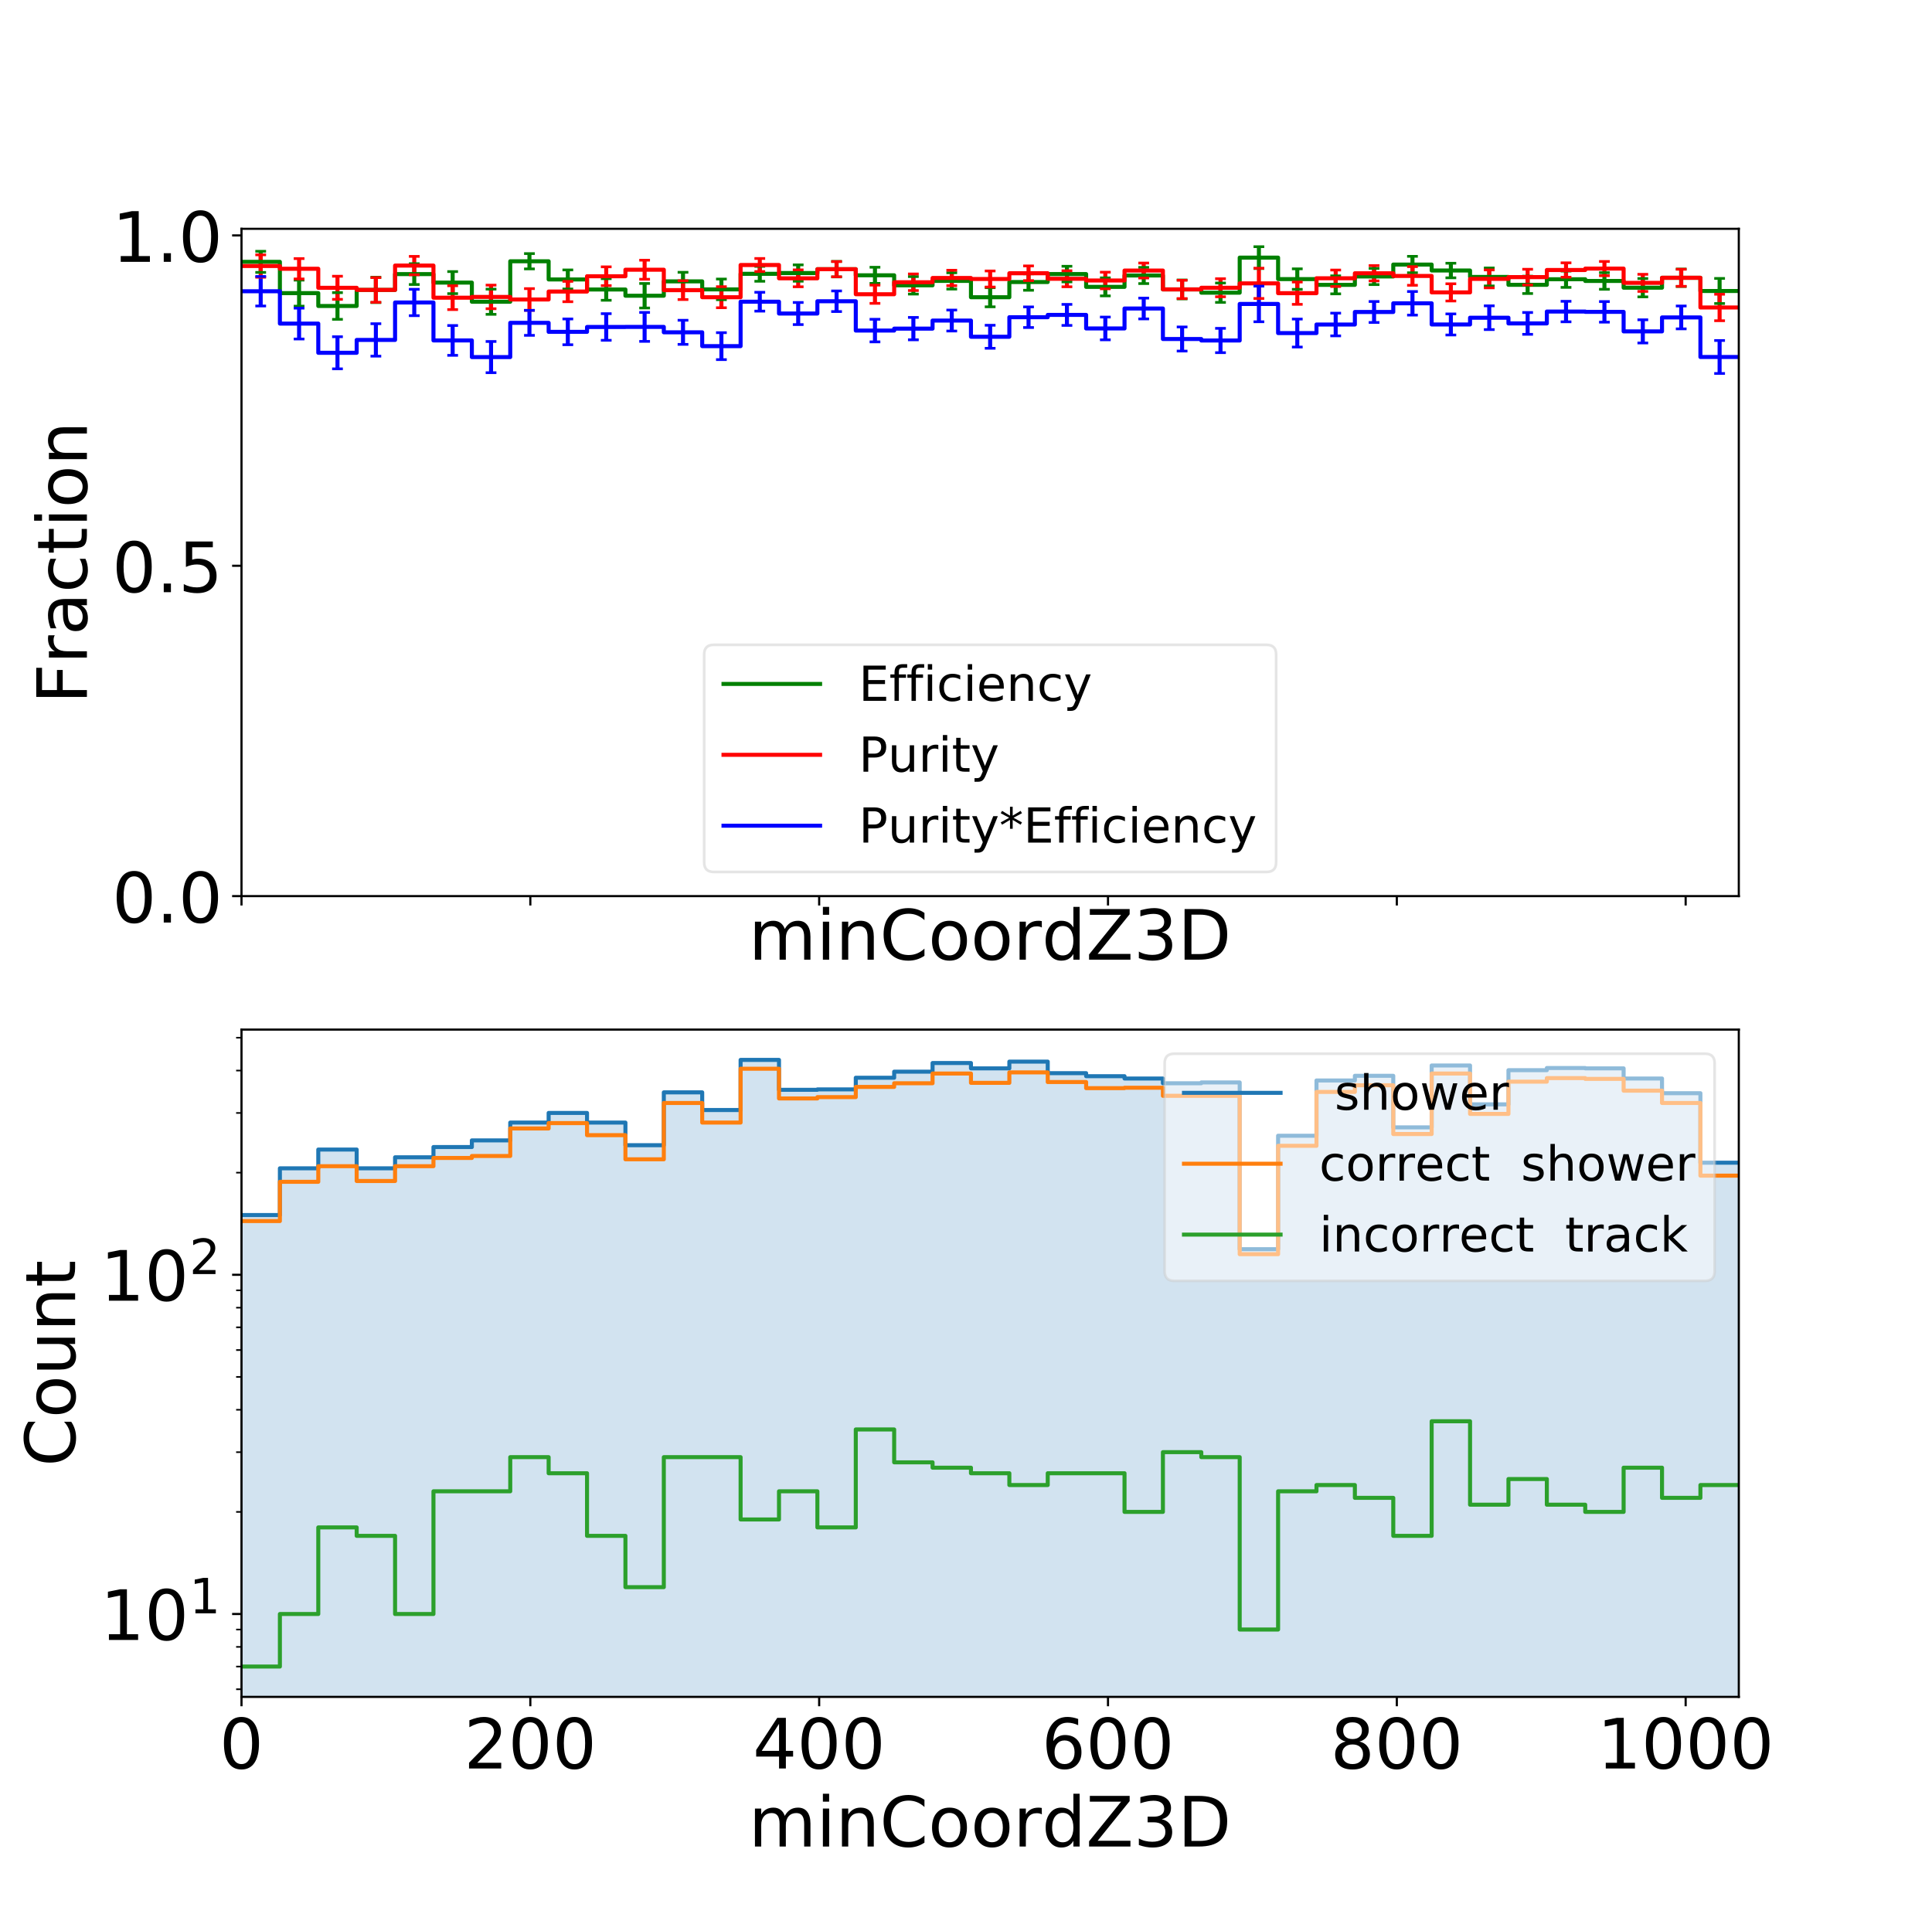<?xml version="1.0" encoding="utf-8" standalone="no"?>
<!DOCTYPE svg PUBLIC "-//W3C//DTD SVG 1.1//EN"
  "http://www.w3.org/Graphics/SVG/1.1/DTD/svg11.dtd">
<!-- Created with matplotlib (https://matplotlib.org/) -->
<svg height="710.64pt" version="1.1" viewBox="0 0 720 710.64" width="720pt" xmlns="http://www.w3.org/2000/svg" xmlns:xlink="http://www.w3.org/1999/xlink">
 <defs>
  <style type="text/css">
*{stroke-linecap:butt;stroke-linejoin:round;}
  </style>
 </defs>
 <g id="figure_1">
  <g id="patch_1">
   <path d="M 0 710.64 
L 720 710.64 
L 720 0 
L 0 0 
z
" style="fill:#ffffff;"/>
  </g>
  <g id="axes_1">
   <g id="patch_2">
    <path d="M 90 334.001 
L 648 334.001 
L 648 85.277 
L 90 85.277 
z
" style="fill:#ffffff;"/>
   </g>
   <g id="matplotlib.axis_1">
    <g id="xtick_1">
     <g id="line2d_1">
      <defs>
       <path d="M 0 0 
L 0 3.5 
" id="m7b34b895cb" style="stroke:#000000;stroke-width:0.8;"/>
      </defs>
      <g>
       <use style="stroke:#000000;stroke-width:0.8;" x="90" xlink:href="#m7b34b895cb" y="334.001"/>
      </g>
     </g>
    </g>
    <g id="xtick_2">
     <g id="line2d_2">
      <g>
       <use style="stroke:#000000;stroke-width:0.8;" x="197.639" xlink:href="#m7b34b895cb" y="334.001"/>
      </g>
     </g>
    </g>
    <g id="xtick_3">
     <g id="line2d_3">
      <g>
       <use style="stroke:#000000;stroke-width:0.8;" x="305.278" xlink:href="#m7b34b895cb" y="334.001"/>
      </g>
     </g>
    </g>
    <g id="xtick_4">
     <g id="line2d_4">
      <g>
       <use style="stroke:#000000;stroke-width:0.8;" x="412.917" xlink:href="#m7b34b895cb" y="334.001"/>
      </g>
     </g>
    </g>
    <g id="xtick_5">
     <g id="line2d_5">
      <g>
       <use style="stroke:#000000;stroke-width:0.8;" x="520.556" xlink:href="#m7b34b895cb" y="334.001"/>
      </g>
     </g>
    </g>
    <g id="xtick_6">
     <g id="line2d_6">
      <g>
       <use style="stroke:#000000;stroke-width:0.8;" x="628.194" xlink:href="#m7b34b895cb" y="334.001"/>
      </g>
     </g>
    </g>
    <g id="text_1">
     <!-- minCoordZ3D -->
     <defs>
      <path d="M 52 44.188 
Q 55.375 50.25 60.062 53.125 
Q 64.75 56 71.094 56 
Q 79.641 56 84.281 50.016 
Q 88.922 44.047 88.922 33.016 
L 88.922 0 
L 79.891 0 
L 79.891 32.719 
Q 79.891 40.578 77.094 44.375 
Q 74.312 48.188 68.609 48.188 
Q 61.625 48.188 57.562 43.547 
Q 53.516 38.922 53.516 30.906 
L 53.516 0 
L 44.484 0 
L 44.484 32.719 
Q 44.484 40.625 41.703 44.406 
Q 38.922 48.188 33.109 48.188 
Q 26.219 48.188 22.156 43.531 
Q 18.109 38.875 18.109 30.906 
L 18.109 0 
L 9.078 0 
L 9.078 54.688 
L 18.109 54.688 
L 18.109 46.188 
Q 21.188 51.219 25.484 53.609 
Q 29.781 56 35.688 56 
Q 41.656 56 45.828 52.969 
Q 50 49.953 52 44.188 
z
" id="DejaVuSans-109"/>
      <path d="M 9.422 54.688 
L 18.406 54.688 
L 18.406 0 
L 9.422 0 
z
M 9.422 75.984 
L 18.406 75.984 
L 18.406 64.594 
L 9.422 64.594 
z
" id="DejaVuSans-105"/>
      <path d="M 54.891 33.016 
L 54.891 0 
L 45.906 0 
L 45.906 32.719 
Q 45.906 40.484 42.875 44.328 
Q 39.844 48.188 33.797 48.188 
Q 26.516 48.188 22.312 43.547 
Q 18.109 38.922 18.109 30.906 
L 18.109 0 
L 9.078 0 
L 9.078 54.688 
L 18.109 54.688 
L 18.109 46.188 
Q 21.344 51.125 25.703 53.562 
Q 30.078 56 35.797 56 
Q 45.219 56 50.047 50.172 
Q 54.891 44.344 54.891 33.016 
z
" id="DejaVuSans-110"/>
      <path d="M 64.406 67.281 
L 64.406 56.891 
Q 59.422 61.531 53.781 63.812 
Q 48.141 66.109 41.797 66.109 
Q 29.297 66.109 22.656 58.469 
Q 16.016 50.828 16.016 36.375 
Q 16.016 21.969 22.656 14.328 
Q 29.297 6.688 41.797 6.688 
Q 48.141 6.688 53.781 8.984 
Q 59.422 11.281 64.406 15.922 
L 64.406 5.609 
Q 59.234 2.094 53.438 0.328 
Q 47.656 -1.422 41.219 -1.422 
Q 24.656 -1.422 15.125 8.703 
Q 5.609 18.844 5.609 36.375 
Q 5.609 53.953 15.125 64.078 
Q 24.656 74.219 41.219 74.219 
Q 47.75 74.219 53.531 72.484 
Q 59.328 70.75 64.406 67.281 
z
" id="DejaVuSans-67"/>
      <path d="M 30.609 48.391 
Q 23.391 48.391 19.188 42.75 
Q 14.984 37.109 14.984 27.297 
Q 14.984 17.484 19.156 11.844 
Q 23.344 6.203 30.609 6.203 
Q 37.797 6.203 41.984 11.859 
Q 46.188 17.531 46.188 27.297 
Q 46.188 37.016 41.984 42.703 
Q 37.797 48.391 30.609 48.391 
z
M 30.609 56 
Q 42.328 56 49.016 48.375 
Q 55.719 40.766 55.719 27.297 
Q 55.719 13.875 49.016 6.219 
Q 42.328 -1.422 30.609 -1.422 
Q 18.844 -1.422 12.172 6.219 
Q 5.516 13.875 5.516 27.297 
Q 5.516 40.766 12.172 48.375 
Q 18.844 56 30.609 56 
z
" id="DejaVuSans-111"/>
      <path d="M 41.109 46.297 
Q 39.594 47.172 37.812 47.578 
Q 36.031 48 33.891 48 
Q 26.266 48 22.188 43.047 
Q 18.109 38.094 18.109 28.812 
L 18.109 0 
L 9.078 0 
L 9.078 54.688 
L 18.109 54.688 
L 18.109 46.188 
Q 20.953 51.172 25.484 53.578 
Q 30.031 56 36.531 56 
Q 37.453 56 38.578 55.875 
Q 39.703 55.766 41.062 55.516 
z
" id="DejaVuSans-114"/>
      <path d="M 45.406 46.391 
L 45.406 75.984 
L 54.391 75.984 
L 54.391 0 
L 45.406 0 
L 45.406 8.203 
Q 42.578 3.328 38.25 0.953 
Q 33.938 -1.422 27.875 -1.422 
Q 17.969 -1.422 11.734 6.484 
Q 5.516 14.406 5.516 27.297 
Q 5.516 40.188 11.734 48.094 
Q 17.969 56 27.875 56 
Q 33.938 56 38.25 53.625 
Q 42.578 51.266 45.406 46.391 
z
M 14.797 27.297 
Q 14.797 17.391 18.875 11.75 
Q 22.953 6.109 30.078 6.109 
Q 37.203 6.109 41.297 11.75 
Q 45.406 17.391 45.406 27.297 
Q 45.406 37.203 41.297 42.844 
Q 37.203 48.484 30.078 48.484 
Q 22.953 48.484 18.875 42.844 
Q 14.797 37.203 14.797 27.297 
z
" id="DejaVuSans-100"/>
      <path d="M 5.609 72.906 
L 62.891 72.906 
L 62.891 65.375 
L 16.797 8.297 
L 64.016 8.297 
L 64.016 0 
L 4.5 0 
L 4.5 7.516 
L 50.594 64.594 
L 5.609 64.594 
z
" id="DejaVuSans-90"/>
      <path d="M 40.578 39.312 
Q 47.656 37.797 51.625 33 
Q 55.609 28.219 55.609 21.188 
Q 55.609 10.406 48.188 4.484 
Q 40.766 -1.422 27.094 -1.422 
Q 22.516 -1.422 17.656 -0.516 
Q 12.797 0.391 7.625 2.203 
L 7.625 11.719 
Q 11.719 9.328 16.594 8.109 
Q 21.484 6.891 26.812 6.891 
Q 36.078 6.891 40.938 10.547 
Q 45.797 14.203 45.797 21.188 
Q 45.797 27.641 41.281 31.266 
Q 36.766 34.906 28.719 34.906 
L 20.219 34.906 
L 20.219 43.016 
L 29.109 43.016 
Q 36.375 43.016 40.234 45.922 
Q 44.094 48.828 44.094 54.297 
Q 44.094 59.906 40.109 62.906 
Q 36.141 65.922 28.719 65.922 
Q 24.656 65.922 20.016 65.031 
Q 15.375 64.156 9.812 62.312 
L 9.812 71.094 
Q 15.438 72.656 20.344 73.438 
Q 25.25 74.219 29.594 74.219 
Q 40.828 74.219 47.359 69.109 
Q 53.906 64.016 53.906 55.328 
Q 53.906 49.266 50.438 45.094 
Q 46.969 40.922 40.578 39.312 
z
" id="DejaVuSans-51"/>
      <path d="M 19.672 64.797 
L 19.672 8.109 
L 31.594 8.109 
Q 46.688 8.109 53.688 14.938 
Q 60.688 21.781 60.688 36.531 
Q 60.688 51.172 53.688 57.984 
Q 46.688 64.797 31.594 64.797 
z
M 9.812 72.906 
L 30.078 72.906 
Q 51.266 72.906 61.172 64.094 
Q 71.094 55.281 71.094 36.531 
Q 71.094 17.672 61.125 8.828 
Q 51.172 0 30.078 0 
L 9.812 0 
z
" id="DejaVuSans-68"/>
     </defs>
     <g transform="translate(278.997 357.696)scale(0.259 -0.259)">
      <use xlink:href="#DejaVuSans-109"/>
      <use x="97.412" xlink:href="#DejaVuSans-105"/>
      <use x="125.195" xlink:href="#DejaVuSans-110"/>
      <use x="188.574" xlink:href="#DejaVuSans-67"/>
      <use x="258.398" xlink:href="#DejaVuSans-111"/>
      <use x="319.58" xlink:href="#DejaVuSans-111"/>
      <use x="380.762" xlink:href="#DejaVuSans-114"/>
      <use x="421.859" xlink:href="#DejaVuSans-100"/>
      <use x="485.336" xlink:href="#DejaVuSans-90"/>
      <use x="553.842" xlink:href="#DejaVuSans-51"/>
      <use x="617.465" xlink:href="#DejaVuSans-68"/>
     </g>
    </g>
   </g>
   <g id="matplotlib.axis_2">
    <g id="ytick_1">
     <g id="line2d_7">
      <defs>
       <path d="M 0 0 
L -3.5 0 
" id="m283863e71c" style="stroke:#000000;stroke-width:0.8;"/>
      </defs>
      <g>
       <use style="stroke:#000000;stroke-width:0.8;" x="90" xlink:href="#m283863e71c" y="334.001"/>
      </g>
     </g>
     <g id="text_2">
      <!-- 0.0 -->
      <defs>
       <path d="M 31.781 66.406 
Q 24.172 66.406 20.328 58.906 
Q 16.5 51.422 16.5 36.375 
Q 16.5 21.391 20.328 13.891 
Q 24.172 6.391 31.781 6.391 
Q 39.453 6.391 43.281 13.891 
Q 47.125 21.391 47.125 36.375 
Q 47.125 51.422 43.281 58.906 
Q 39.453 66.406 31.781 66.406 
z
M 31.781 74.219 
Q 44.047 74.219 50.516 64.516 
Q 56.984 54.828 56.984 36.375 
Q 56.984 17.969 50.516 8.266 
Q 44.047 -1.422 31.781 -1.422 
Q 19.531 -1.422 13.062 8.266 
Q 6.594 17.969 6.594 36.375 
Q 6.594 54.828 13.062 64.516 
Q 19.531 74.219 31.781 74.219 
z
" id="DejaVuSans-48"/>
       <path d="M 10.688 12.406 
L 21 12.406 
L 21 0 
L 10.688 0 
z
" id="DejaVuSans-46"/>
      </defs>
      <g transform="translate(41.779 343.848)scale(0.259 -0.259)">
       <use xlink:href="#DejaVuSans-48"/>
       <use x="63.623" xlink:href="#DejaVuSans-46"/>
       <use x="95.41" xlink:href="#DejaVuSans-48"/>
      </g>
     </g>
    </g>
    <g id="ytick_2">
     <g id="line2d_8">
      <g>
       <use style="stroke:#000000;stroke-width:0.8;" x="90" xlink:href="#m283863e71c" y="210.87"/>
      </g>
     </g>
     <g id="text_3">
      <!-- 0.5 -->
      <defs>
       <path d="M 10.797 72.906 
L 49.516 72.906 
L 49.516 64.594 
L 19.828 64.594 
L 19.828 46.734 
Q 21.969 47.469 24.109 47.828 
Q 26.266 48.188 28.422 48.188 
Q 40.625 48.188 47.75 41.5 
Q 54.891 34.812 54.891 23.391 
Q 54.891 11.625 47.562 5.094 
Q 40.234 -1.422 26.906 -1.422 
Q 22.312 -1.422 17.547 -0.641 
Q 12.797 0.141 7.719 1.703 
L 7.719 11.625 
Q 12.109 9.234 16.797 8.062 
Q 21.484 6.891 26.703 6.891 
Q 35.156 6.891 40.078 11.328 
Q 45.016 15.766 45.016 23.391 
Q 45.016 31 40.078 35.438 
Q 35.156 39.891 26.703 39.891 
Q 22.75 39.891 18.812 39.016 
Q 14.891 38.141 10.797 36.281 
z
" id="DejaVuSans-53"/>
      </defs>
      <g transform="translate(41.779 220.718)scale(0.259 -0.259)">
       <use xlink:href="#DejaVuSans-48"/>
       <use x="63.623" xlink:href="#DejaVuSans-46"/>
       <use x="95.41" xlink:href="#DejaVuSans-53"/>
      </g>
     </g>
    </g>
    <g id="ytick_3">
     <g id="line2d_9">
      <g>
       <use style="stroke:#000000;stroke-width:0.8;" x="90" xlink:href="#m283863e71c" y="87.739"/>
      </g>
     </g>
     <g id="text_4">
      <!-- 1.0 -->
      <defs>
       <path d="M 12.406 8.297 
L 28.516 8.297 
L 28.516 63.922 
L 10.984 60.406 
L 10.984 69.391 
L 28.422 72.906 
L 38.281 72.906 
L 38.281 8.297 
L 54.391 8.297 
L 54.391 0 
L 12.406 0 
z
" id="DejaVuSans-49"/>
      </defs>
      <g transform="translate(41.779 97.587)scale(0.259 -0.259)">
       <use xlink:href="#DejaVuSans-49"/>
       <use x="63.623" xlink:href="#DejaVuSans-46"/>
       <use x="95.41" xlink:href="#DejaVuSans-48"/>
      </g>
     </g>
    </g>
    <g id="text_5">
     <!-- Fraction -->
     <defs>
      <path d="M 9.812 72.906 
L 51.703 72.906 
L 51.703 64.594 
L 19.672 64.594 
L 19.672 43.109 
L 48.578 43.109 
L 48.578 34.812 
L 19.672 34.812 
L 19.672 0 
L 9.812 0 
z
" id="DejaVuSans-70"/>
      <path d="M 34.281 27.484 
Q 23.391 27.484 19.188 25 
Q 14.984 22.516 14.984 16.5 
Q 14.984 11.719 18.141 8.906 
Q 21.297 6.109 26.703 6.109 
Q 34.188 6.109 38.703 11.406 
Q 43.219 16.703 43.219 25.484 
L 43.219 27.484 
z
M 52.203 31.203 
L 52.203 0 
L 43.219 0 
L 43.219 8.297 
Q 40.141 3.328 35.547 0.953 
Q 30.953 -1.422 24.312 -1.422 
Q 15.922 -1.422 10.953 3.297 
Q 6 8.016 6 15.922 
Q 6 25.141 12.172 29.828 
Q 18.359 34.516 30.609 34.516 
L 43.219 34.516 
L 43.219 35.406 
Q 43.219 41.609 39.141 45 
Q 35.062 48.391 27.688 48.391 
Q 23 48.391 18.547 47.266 
Q 14.109 46.141 10.016 43.891 
L 10.016 52.203 
Q 14.938 54.109 19.578 55.047 
Q 24.219 56 28.609 56 
Q 40.484 56 46.344 49.844 
Q 52.203 43.703 52.203 31.203 
z
" id="DejaVuSans-97"/>
      <path d="M 48.781 52.594 
L 48.781 44.188 
Q 44.969 46.297 41.141 47.344 
Q 37.312 48.391 33.406 48.391 
Q 24.656 48.391 19.812 42.844 
Q 14.984 37.312 14.984 27.297 
Q 14.984 17.281 19.812 11.734 
Q 24.656 6.203 33.406 6.203 
Q 37.312 6.203 41.141 7.25 
Q 44.969 8.297 48.781 10.406 
L 48.781 2.094 
Q 45.016 0.344 40.984 -0.531 
Q 36.969 -1.422 32.422 -1.422 
Q 20.062 -1.422 12.781 6.344 
Q 5.516 14.109 5.516 27.297 
Q 5.516 40.672 12.859 48.328 
Q 20.219 56 33.016 56 
Q 37.156 56 41.109 55.141 
Q 45.062 54.297 48.781 52.594 
z
" id="DejaVuSans-99"/>
      <path d="M 18.312 70.219 
L 18.312 54.688 
L 36.812 54.688 
L 36.812 47.703 
L 18.312 47.703 
L 18.312 18.016 
Q 18.312 11.328 20.141 9.422 
Q 21.969 7.516 27.594 7.516 
L 36.812 7.516 
L 36.812 0 
L 27.594 0 
Q 17.188 0 13.234 3.875 
Q 9.281 7.766 9.281 18.016 
L 9.281 47.703 
L 2.688 47.703 
L 2.688 54.688 
L 9.281 54.688 
L 9.281 70.219 
z
" id="DejaVuSans-116"/>
     </defs>
     <g transform="translate(32.389 262.299)rotate(-90)scale(0.259 -0.259)">
      <use xlink:href="#DejaVuSans-70"/>
      <use x="57.41" xlink:href="#DejaVuSans-114"/>
      <use x="98.523" xlink:href="#DejaVuSans-97"/>
      <use x="159.803" xlink:href="#DejaVuSans-99"/>
      <use x="214.783" xlink:href="#DejaVuSans-116"/>
      <use x="253.992" xlink:href="#DejaVuSans-105"/>
      <use x="281.775" xlink:href="#DejaVuSans-111"/>
      <use x="342.957" xlink:href="#DejaVuSans-110"/>
     </g>
    </g>
   </g>
   <g id="LineCollection_1">
    <path clip-path="url(#p0f62c32dd9)" d="M 97.154 101.53 
L 97.154 93.65 
" style="fill:none;stroke:#008000;stroke-width:1.5;"/>
    <path clip-path="url(#p0f62c32dd9)" d="M 111.462 114.103 
L 111.462 104.412 
" style="fill:none;stroke:#008000;stroke-width:1.5;"/>
    <path clip-path="url(#p0f62c32dd9)" d="M 125.769 119.022 
L 125.769 109.076 
" style="fill:none;stroke:#008000;stroke-width:1.5;"/>
    <path clip-path="url(#p0f62c32dd9)" d="M 140.077 112.783 
L 140.077 103.341 
" style="fill:none;stroke:#008000;stroke-width:1.5;"/>
    <path clip-path="url(#p0f62c32dd9)" d="M 154.385 106.041 
L 154.385 98.279 
" style="fill:none;stroke:#008000;stroke-width:1.5;"/>
    <path clip-path="url(#p0f62c32dd9)" d="M 168.692 109.441 
L 168.692 101.218 
" style="fill:none;stroke:#008000;stroke-width:1.5;"/>
    <path clip-path="url(#p0f62c32dd9)" d="M 183 117.155 
L 183 107.774 
" style="fill:none;stroke:#008000;stroke-width:1.5;"/>
    <path clip-path="url(#p0f62c32dd9)" d="M 197.308 100.229 
L 197.308 94.53 
" style="fill:none;stroke:#008000;stroke-width:1.5;"/>
    <path clip-path="url(#p0f62c32dd9)" d="M 211.615 107.703 
L 211.615 100.61 
" style="fill:none;stroke:#008000;stroke-width:1.5;"/>
    <path clip-path="url(#p0f62c32dd9)" d="M 225.923 111.923 
L 225.923 103.869 
" style="fill:none;stroke:#008000;stroke-width:1.5;"/>
    <path clip-path="url(#p0f62c32dd9)" d="M 240.231 114.789 
L 240.231 105.651 
" style="fill:none;stroke:#008000;stroke-width:1.5;"/>
    <path clip-path="url(#p0f62c32dd9)" d="M 254.538 108.244 
L 254.538 101.498 
" style="fill:none;stroke:#008000;stroke-width:1.5;"/>
    <path clip-path="url(#p0f62c32dd9)" d="M 268.846 111.715 
L 268.846 104.003 
" style="fill:none;stroke:#008000;stroke-width:1.5;"/>
    <path clip-path="url(#p0f62c32dd9)" d="M 283.154 104.836 
L 283.154 99.278 
" style="fill:none;stroke:#008000;stroke-width:1.5;"/>
    <path clip-path="url(#p0f62c32dd9)" d="M 297.462 104.818 
L 297.462 98.724 
" style="fill:none;stroke:#008000;stroke-width:1.5;"/>
    <path clip-path="url(#p0f62c32dd9)" d="M 311.769 103.224 
L 311.769 97.441 
" style="fill:none;stroke:#008000;stroke-width:1.5;"/>
    <path clip-path="url(#p0f62c32dd9)" d="M 326.077 105.61 
L 326.077 99.601 
" style="fill:none;stroke:#008000;stroke-width:1.5;"/>
    <path clip-path="url(#p0f62c32dd9)" d="M 340.385 109.615 
L 340.385 103.082 
" style="fill:none;stroke:#008000;stroke-width:1.5;"/>
    <path clip-path="url(#p0f62c32dd9)" d="M 354.692 107.742 
L 354.692 101.663 
" style="fill:none;stroke:#008000;stroke-width:1.5;"/>
    <path clip-path="url(#p0f62c32dd9)" d="M 369 114.348 
L 369 107.229 
" style="fill:none;stroke:#008000;stroke-width:1.5;"/>
    <path clip-path="url(#p0f62c32dd9)" d="M 383.308 108.182 
L 383.308 102.063 
" style="fill:none;stroke:#008000;stroke-width:1.5;"/>
    <path clip-path="url(#p0f62c32dd9)" d="M 397.615 105.068 
L 397.615 99.236 
" style="fill:none;stroke:#008000;stroke-width:1.5;"/>
    <path clip-path="url(#p0f62c32dd9)" d="M 411.923 110.293 
L 411.923 103.564 
" style="fill:none;stroke:#008000;stroke-width:1.5;"/>
    <path clip-path="url(#p0f62c32dd9)" d="M 426.231 105.704 
L 426.231 99.664 
" style="fill:none;stroke:#008000;stroke-width:1.5;"/>
    <path clip-path="url(#p0f62c32dd9)" d="M 440.538 111.392 
L 440.538 104.348 
" style="fill:none;stroke:#008000;stroke-width:1.5;"/>
    <path clip-path="url(#p0f62c32dd9)" d="M 454.846 112.703 
L 454.846 105.488 
" style="fill:none;stroke:#008000;stroke-width:1.5;"/>
    <path clip-path="url(#p0f62c32dd9)" d="M 469.154 100.086 
L 469.154 91.948 
" style="fill:none;stroke:#008000;stroke-width:1.5;"/>
    <path clip-path="url(#p0f62c32dd9)" d="M 483.462 107.847 
L 483.462 100.211 
" style="fill:none;stroke:#008000;stroke-width:1.5;"/>
    <path clip-path="url(#p0f62c32dd9)" d="M 497.769 109.527 
L 497.769 102.825 
" style="fill:none;stroke:#008000;stroke-width:1.5;"/>
    <path clip-path="url(#p0f62c32dd9)" d="M 512.077 106.078 
L 512.077 100.024 
" style="fill:none;stroke:#008000;stroke-width:1.5;"/>
    <path clip-path="url(#p0f62c32dd9)" d="M 526.385 101.67 
L 526.385 95.538 
" style="fill:none;stroke:#008000;stroke-width:1.5;"/>
    <path clip-path="url(#p0f62c32dd9)" d="M 540.692 103.541 
L 540.692 98.111 
" style="fill:none;stroke:#008000;stroke-width:1.5;"/>
    <path clip-path="url(#p0f62c32dd9)" d="M 555 106.58 
L 555 99.875 
" style="fill:none;stroke:#008000;stroke-width:1.5;"/>
    <path clip-path="url(#p0f62c32dd9)" d="M 569.308 109.398 
L 569.308 102.928 
" style="fill:none;stroke:#008000;stroke-width:1.5;"/>
    <path clip-path="url(#p0f62c32dd9)" d="M 583.615 107.114 
L 583.615 101.038 
" style="fill:none;stroke:#008000;stroke-width:1.5;"/>
    <path clip-path="url(#p0f62c32dd9)" d="M 597.923 107.82 
L 597.923 101.626 
" style="fill:none;stroke:#008000;stroke-width:1.5;"/>
    <path clip-path="url(#p0f62c32dd9)" d="M 612.231 110.648 
L 612.231 103.817 
" style="fill:none;stroke:#008000;stroke-width:1.5;"/>
    <path clip-path="url(#p0f62c32dd9)" d="M 626.538 106.792 
L 626.538 100.277 
" style="fill:none;stroke:#008000;stroke-width:1.5;"/>
    <path clip-path="url(#p0f62c32dd9)" d="M 640.846 113.125 
L 640.846 103.781 
" style="fill:none;stroke:#008000;stroke-width:1.5;"/>
   </g>
   <g id="LineCollection_2">
    <path clip-path="url(#p0f62c32dd9)" d="M 97.154 103.334 
L 97.154 94.977 
" style="fill:none;stroke:#ff0000;stroke-width:1.5;"/>
    <path clip-path="url(#p0f62c32dd9)" d="M 111.462 103.965 
L 111.462 96.389 
" style="fill:none;stroke:#ff0000;stroke-width:1.5;"/>
    <path clip-path="url(#p0f62c32dd9)" d="M 125.769 111.573 
L 125.769 102.96 
" style="fill:none;stroke:#ff0000;stroke-width:1.5;"/>
    <path clip-path="url(#p0f62c32dd9)" d="M 140.077 112.66 
L 140.077 103.464 
" style="fill:none;stroke:#ff0000;stroke-width:1.5;"/>
    <path clip-path="url(#p0f62c32dd9)" d="M 154.385 102.418 
L 154.385 95.551 
" style="fill:none;stroke:#ff0000;stroke-width:1.5;"/>
    <path clip-path="url(#p0f62c32dd9)" d="M 168.692 115.396 
L 168.692 106.509 
" style="fill:none;stroke:#ff0000;stroke-width:1.5;"/>
    <path clip-path="url(#p0f62c32dd9)" d="M 183 115.073 
L 183 106.268 
" style="fill:none;stroke:#ff0000;stroke-width:1.5;"/>
    <path clip-path="url(#p0f62c32dd9)" d="M 197.308 115.662 
L 197.308 107.586 
" style="fill:none;stroke:#ff0000;stroke-width:1.5;"/>
    <path clip-path="url(#p0f62c32dd9)" d="M 211.615 112.455 
L 211.615 104.872 
" style="fill:none;stroke:#ff0000;stroke-width:1.5;"/>
    <path clip-path="url(#p0f62c32dd9)" d="M 225.923 106.465 
L 225.923 99.46 
" style="fill:none;stroke:#ff0000;stroke-width:1.5;"/>
    <path clip-path="url(#p0f62c32dd9)" d="M 240.231 104.077 
L 240.231 96.987 
" style="fill:none;stroke:#ff0000;stroke-width:1.5;"/>
    <path clip-path="url(#p0f62c32dd9)" d="M 254.538 111.652 
L 254.538 104.636 
" style="fill:none;stroke:#ff0000;stroke-width:1.5;"/>
    <path clip-path="url(#p0f62c32dd9)" d="M 268.846 114.7 
L 268.846 106.853 
" style="fill:none;stroke:#ff0000;stroke-width:1.5;"/>
    <path clip-path="url(#p0f62c32dd9)" d="M 283.154 101.208 
L 283.154 96.341 
" style="fill:none;stroke:#ff0000;stroke-width:1.5;"/>
    <path clip-path="url(#p0f62c32dd9)" d="M 297.462 106.884 
L 297.462 100.594 
" style="fill:none;stroke:#ff0000;stroke-width:1.5;"/>
    <path clip-path="url(#p0f62c32dd9)" d="M 311.769 103.17 
L 311.769 97.495 
" style="fill:none;stroke:#ff0000;stroke-width:1.5;"/>
    <path clip-path="url(#p0f62c32dd9)" d="M 326.077 113.072 
L 326.077 106.27 
" style="fill:none;stroke:#ff0000;stroke-width:1.5;"/>
    <path clip-path="url(#p0f62c32dd9)" d="M 340.385 108.284 
L 340.385 102.107 
" style="fill:none;stroke:#ff0000;stroke-width:1.5;"/>
    <path clip-path="url(#p0f62c32dd9)" d="M 354.692 106.484 
L 354.692 100.732 
" style="fill:none;stroke:#ff0000;stroke-width:1.5;"/>
    <path clip-path="url(#p0f62c32dd9)" d="M 369 106.992 
L 369 100.988 
" style="fill:none;stroke:#ff0000;stroke-width:1.5;"/>
    <path clip-path="url(#p0f62c32dd9)" d="M 383.308 104.577 
L 383.308 99.113 
" style="fill:none;stroke:#ff0000;stroke-width:1.5;"/>
    <path clip-path="url(#p0f62c32dd9)" d="M 397.615 106.891 
L 397.615 100.925 
" style="fill:none;stroke:#ff0000;stroke-width:1.5;"/>
    <path clip-path="url(#p0f62c32dd9)" d="M 411.923 107.64 
L 411.923 101.449 
" style="fill:none;stroke:#ff0000;stroke-width:1.5;"/>
    <path clip-path="url(#p0f62c32dd9)" d="M 426.231 103.632 
L 426.231 98.045 
" style="fill:none;stroke:#ff0000;stroke-width:1.5;"/>
    <path clip-path="url(#p0f62c32dd9)" d="M 440.538 111.276 
L 440.538 104.464 
" style="fill:none;stroke:#ff0000;stroke-width:1.5;"/>
    <path clip-path="url(#p0f62c32dd9)" d="M 454.846 110.617 
L 454.846 103.887 
" style="fill:none;stroke:#ff0000;stroke-width:1.5;"/>
    <path clip-path="url(#p0f62c32dd9)" d="M 469.154 111.253 
L 469.154 99.973 
" style="fill:none;stroke:#ff0000;stroke-width:1.5;"/>
    <path clip-path="url(#p0f62c32dd9)" d="M 483.462 113.428 
L 483.462 105.123 
" style="fill:none;stroke:#ff0000;stroke-width:1.5;"/>
    <path clip-path="url(#p0f62c32dd9)" d="M 497.769 106.788 
L 497.769 100.638 
" style="fill:none;stroke:#ff0000;stroke-width:1.5;"/>
    <path clip-path="url(#p0f62c32dd9)" d="M 512.077 104.703 
L 512.077 98.993 
" style="fill:none;stroke:#ff0000;stroke-width:1.5;"/>
    <path clip-path="url(#p0f62c32dd9)" d="M 526.385 106.328 
L 526.385 99.377 
" style="fill:none;stroke:#ff0000;stroke-width:1.5;"/>
    <path clip-path="url(#p0f62c32dd9)" d="M 540.692 112.189 
L 540.692 105.769 
" style="fill:none;stroke:#ff0000;stroke-width:1.5;"/>
    <path clip-path="url(#p0f62c32dd9)" d="M 555 107.285 
L 555 100.617 
" style="fill:none;stroke:#ff0000;stroke-width:1.5;"/>
    <path clip-path="url(#p0f62c32dd9)" d="M 569.308 106.221 
L 569.308 100.351 
" style="fill:none;stroke:#ff0000;stroke-width:1.5;"/>
    <path clip-path="url(#p0f62c32dd9)" d="M 583.615 103.321 
L 583.615 97.951 
" style="fill:none;stroke:#ff0000;stroke-width:1.5;"/>
    <path clip-path="url(#p0f62c32dd9)" d="M 597.923 102.761 
L 597.923 97.468 
" style="fill:none;stroke:#ff0000;stroke-width:1.5;"/>
    <path clip-path="url(#p0f62c32dd9)" d="M 612.231 108.607 
L 612.231 102.239 
" style="fill:none;stroke:#ff0000;stroke-width:1.5;"/>
    <path clip-path="url(#p0f62c32dd9)" d="M 626.538 106.713 
L 626.538 100.357 
" style="fill:none;stroke:#ff0000;stroke-width:1.5;"/>
    <path clip-path="url(#p0f62c32dd9)" d="M 640.846 119.538 
L 640.846 109.67 
" style="fill:none;stroke:#ff0000;stroke-width:1.5;"/>
   </g>
   <g id="LineCollection_3">
    <path clip-path="url(#p0f62c32dd9)" d="M 97.154 114.046 
L 97.154 103.053 
" style="fill:none;stroke:#0000ff;stroke-width:1.5;"/>
    <path clip-path="url(#p0f62c32dd9)" d="M 111.462 126.363 
L 111.462 114.854 
" style="fill:none;stroke:#0000ff;stroke-width:1.5;"/>
    <path clip-path="url(#p0f62c32dd9)" d="M 125.769 137.47 
L 125.769 125.511 
" style="fill:none;stroke:#0000ff;stroke-width:1.5;"/>
    <path clip-path="url(#p0f62c32dd9)" d="M 140.077 132.754 
L 140.077 120.661 
" style="fill:none;stroke:#0000ff;stroke-width:1.5;"/>
    <path clip-path="url(#p0f62c32dd9)" d="M 154.385 117.662 
L 154.385 107.831 
" style="fill:none;stroke:#0000ff;stroke-width:1.5;"/>
    <path clip-path="url(#p0f62c32dd9)" d="M 168.692 132.442 
L 168.692 121.327 
" style="fill:none;stroke:#0000ff;stroke-width:1.5;"/>
    <path clip-path="url(#p0f62c32dd9)" d="M 183 138.905 
L 183 127.282 
" style="fill:none;stroke:#0000ff;stroke-width:1.5;"/>
    <path clip-path="url(#p0f62c32dd9)" d="M 197.308 124.985 
L 197.308 115.674 
" style="fill:none;stroke:#0000ff;stroke-width:1.5;"/>
    <path clip-path="url(#p0f62c32dd9)" d="M 211.615 128.488 
L 211.615 118.884 
" style="fill:none;stroke:#0000ff;stroke-width:1.5;"/>
    <path clip-path="url(#p0f62c32dd9)" d="M 225.923 126.835 
L 225.923 116.912 
" style="fill:none;stroke:#0000ff;stroke-width:1.5;"/>
    <path clip-path="url(#p0f62c32dd9)" d="M 240.231 127.243 
L 240.231 116.447 
" style="fill:none;stroke:#0000ff;stroke-width:1.5;"/>
    <path clip-path="url(#p0f62c32dd9)" d="M 254.538 128.353 
L 254.538 119.359 
" style="fill:none;stroke:#0000ff;stroke-width:1.5;"/>
    <path clip-path="url(#p0f62c32dd9)" d="M 268.846 134.034 
L 268.846 123.994 
" style="fill:none;stroke:#0000ff;stroke-width:1.5;"/>
    <path clip-path="url(#p0f62c32dd9)" d="M 283.154 115.958 
L 283.154 108.944 
" style="fill:none;stroke:#0000ff;stroke-width:1.5;"/>
    <path clip-path="url(#p0f62c32dd9)" d="M 297.462 120.972 
L 297.462 112.747 
" style="fill:none;stroke:#0000ff;stroke-width:1.5;"/>
    <path clip-path="url(#p0f62c32dd9)" d="M 311.769 116.125 
L 311.769 108.437 
" style="fill:none;stroke:#0000ff;stroke-width:1.5;"/>
    <path clip-path="url(#p0f62c32dd9)" d="M 326.077 127.421 
L 326.077 119.005 
" style="fill:none;stroke:#0000ff;stroke-width:1.5;"/>
    <path clip-path="url(#p0f62c32dd9)" d="M 340.385 126.653 
L 340.385 118.319 
" style="fill:none;stroke:#0000ff;stroke-width:1.5;"/>
    <path clip-path="url(#p0f62c32dd9)" d="M 354.692 123.385 
L 354.692 115.572 
" style="fill:none;stroke:#0000ff;stroke-width:1.5;"/>
    <path clip-path="url(#p0f62c32dd9)" d="M 369 129.815 
L 369 121.222 
" style="fill:none;stroke:#0000ff;stroke-width:1.5;"/>
    <path clip-path="url(#p0f62c32dd9)" d="M 383.308 122.075 
L 383.308 114.39 
" style="fill:none;stroke:#0000ff;stroke-width:1.5;"/>
    <path clip-path="url(#p0f62c32dd9)" d="M 397.615 121.287 
L 397.615 113.461 
" style="fill:none;stroke:#0000ff;stroke-width:1.5;"/>
    <path clip-path="url(#p0f62c32dd9)" d="M 411.923 126.664 
L 411.923 118.185 
" style="fill:none;stroke:#0000ff;stroke-width:1.5;"/>
    <path clip-path="url(#p0f62c32dd9)" d="M 426.231 118.869 
L 426.231 111.107 
" style="fill:none;stroke:#0000ff;stroke-width:1.5;"/>
    <path clip-path="url(#p0f62c32dd9)" d="M 440.538 130.853 
L 440.538 121.856 
" style="fill:none;stroke:#0000ff;stroke-width:1.5;"/>
    <path clip-path="url(#p0f62c32dd9)" d="M 454.846 131.441 
L 454.846 122.39 
" style="fill:none;stroke:#0000ff;stroke-width:1.5;"/>
    <path clip-path="url(#p0f62c32dd9)" d="M 469.154 119.919 
L 469.154 106.661 
" style="fill:none;stroke:#0000ff;stroke-width:1.5;"/>
    <path clip-path="url(#p0f62c32dd9)" d="M 483.462 129.354 
L 483.462 118.927 
" style="fill:none;stroke:#0000ff;stroke-width:1.5;"/>
    <path clip-path="url(#p0f62c32dd9)" d="M 497.769 125.186 
L 497.769 116.722 
" style="fill:none;stroke:#0000ff;stroke-width:1.5;"/>
    <path clip-path="url(#p0f62c32dd9)" d="M 512.077 120.196 
L 512.077 112.369 
" style="fill:none;stroke:#0000ff;stroke-width:1.5;"/>
    <path clip-path="url(#p0f62c32dd9)" d="M 526.385 117.446 
L 526.385 108.655 
" style="fill:none;stroke:#0000ff;stroke-width:1.5;"/>
    <path clip-path="url(#p0f62c32dd9)" d="M 540.692 124.86 
L 540.692 117.013 
" style="fill:none;stroke:#0000ff;stroke-width:1.5;"/>
    <path clip-path="url(#p0f62c32dd9)" d="M 555 122.844 
L 555 113.995 
" style="fill:none;stroke:#0000ff;stroke-width:1.5;"/>
    <path clip-path="url(#p0f62c32dd9)" d="M 569.308 124.616 
L 569.308 116.477 
" style="fill:none;stroke:#0000ff;stroke-width:1.5;"/>
    <path clip-path="url(#p0f62c32dd9)" d="M 583.615 119.935 
L 583.615 112.3 
" style="fill:none;stroke:#0000ff;stroke-width:1.5;"/>
    <path clip-path="url(#p0f62c32dd9)" d="M 597.923 120.082 
L 597.923 112.407 
" style="fill:none;stroke:#0000ff;stroke-width:1.5;"/>
    <path clip-path="url(#p0f62c32dd9)" d="M 612.231 127.834 
L 612.231 119.198 
" style="fill:none;stroke:#0000ff;stroke-width:1.5;"/>
    <path clip-path="url(#p0f62c32dd9)" d="M 626.538 122.576 
L 626.538 114.057 
" style="fill:none;stroke:#0000ff;stroke-width:1.5;"/>
    <path clip-path="url(#p0f62c32dd9)" d="M 640.846 139.202 
L 640.846 126.914 
" style="fill:none;stroke:#0000ff;stroke-width:1.5;"/>
   </g>
   <g id="line2d_10">
    <path clip-path="url(#p0f62c32dd9)" d="M 90 97.59 
L 104.308 97.59 
L 104.308 109.257 
L 118.615 109.257 
L 118.615 114.049 
L 132.923 114.049 
L 132.923 108.062 
L 147.231 108.062 
L 147.231 102.16 
L 161.538 102.16 
L 161.538 105.33 
L 175.846 105.33 
L 175.846 112.464 
L 190.154 112.464 
L 190.154 97.38 
L 204.462 97.38 
L 204.462 104.157 
L 218.769 104.157 
L 218.769 107.896 
L 233.077 107.896 
L 233.077 110.22 
L 247.385 110.22 
L 247.385 104.871 
L 261.692 104.871 
L 261.692 107.859 
L 276 107.859 
L 276 102.057 
L 290.308 102.057 
L 290.308 101.771 
L 304.615 101.771 
L 304.615 100.332 
L 318.923 100.332 
L 318.923 102.606 
L 333.231 102.606 
L 333.231 106.349 
L 347.538 106.349 
L 347.538 104.703 
L 361.846 104.703 
L 361.846 110.789 
L 376.154 110.789 
L 376.154 105.123 
L 390.462 105.123 
L 390.462 102.152 
L 404.769 102.152 
L 404.769 106.929 
L 419.077 106.929 
L 419.077 102.684 
L 433.385 102.684 
L 433.385 107.87 
L 447.692 107.87 
L 447.692 109.095 
L 462 109.095 
L 462 96.017 
L 476.308 96.017 
L 476.308 104.029 
L 490.615 104.029 
L 490.615 106.176 
L 504.923 106.176 
L 504.923 103.051 
L 519.231 103.051 
L 519.231 98.604 
L 533.538 98.604 
L 533.538 100.826 
L 547.846 100.826 
L 547.846 103.228 
L 562.154 103.228 
L 562.154 106.163 
L 576.462 106.163 
L 576.462 104.076 
L 590.769 104.076 
L 590.769 104.723 
L 605.077 104.723 
L 605.077 107.232 
L 619.385 107.232 
L 619.385 103.535 
L 633.692 103.535 
L 633.692 108.453 
L 648 108.453 
" style="fill:none;stroke:#008000;stroke-linecap:square;stroke-width:1.5;"/>
   </g>
   <g id="line2d_11">
    <defs>
     <path d="M 2 0 
L -2 -0 
" id="m03d667b05a" style="stroke:#008000;"/>
    </defs>
    <g clip-path="url(#p0f62c32dd9)">
     <use style="fill:#008000;stroke:#008000;" x="97.154" xlink:href="#m03d667b05a" y="101.53"/>
     <use style="fill:#008000;stroke:#008000;" x="111.462" xlink:href="#m03d667b05a" y="114.103"/>
     <use style="fill:#008000;stroke:#008000;" x="125.769" xlink:href="#m03d667b05a" y="119.022"/>
     <use style="fill:#008000;stroke:#008000;" x="140.077" xlink:href="#m03d667b05a" y="112.783"/>
     <use style="fill:#008000;stroke:#008000;" x="154.385" xlink:href="#m03d667b05a" y="106.041"/>
     <use style="fill:#008000;stroke:#008000;" x="168.692" xlink:href="#m03d667b05a" y="109.441"/>
     <use style="fill:#008000;stroke:#008000;" x="183" xlink:href="#m03d667b05a" y="117.155"/>
     <use style="fill:#008000;stroke:#008000;" x="197.308" xlink:href="#m03d667b05a" y="100.229"/>
     <use style="fill:#008000;stroke:#008000;" x="211.615" xlink:href="#m03d667b05a" y="107.703"/>
     <use style="fill:#008000;stroke:#008000;" x="225.923" xlink:href="#m03d667b05a" y="111.923"/>
     <use style="fill:#008000;stroke:#008000;" x="240.231" xlink:href="#m03d667b05a" y="114.789"/>
     <use style="fill:#008000;stroke:#008000;" x="254.538" xlink:href="#m03d667b05a" y="108.244"/>
     <use style="fill:#008000;stroke:#008000;" x="268.846" xlink:href="#m03d667b05a" y="111.715"/>
     <use style="fill:#008000;stroke:#008000;" x="283.154" xlink:href="#m03d667b05a" y="104.836"/>
     <use style="fill:#008000;stroke:#008000;" x="297.462" xlink:href="#m03d667b05a" y="104.818"/>
     <use style="fill:#008000;stroke:#008000;" x="311.769" xlink:href="#m03d667b05a" y="103.224"/>
     <use style="fill:#008000;stroke:#008000;" x="326.077" xlink:href="#m03d667b05a" y="105.61"/>
     <use style="fill:#008000;stroke:#008000;" x="340.385" xlink:href="#m03d667b05a" y="109.615"/>
     <use style="fill:#008000;stroke:#008000;" x="354.692" xlink:href="#m03d667b05a" y="107.742"/>
     <use style="fill:#008000;stroke:#008000;" x="369" xlink:href="#m03d667b05a" y="114.348"/>
     <use style="fill:#008000;stroke:#008000;" x="383.308" xlink:href="#m03d667b05a" y="108.182"/>
     <use style="fill:#008000;stroke:#008000;" x="397.615" xlink:href="#m03d667b05a" y="105.068"/>
     <use style="fill:#008000;stroke:#008000;" x="411.923" xlink:href="#m03d667b05a" y="110.293"/>
     <use style="fill:#008000;stroke:#008000;" x="426.231" xlink:href="#m03d667b05a" y="105.704"/>
     <use style="fill:#008000;stroke:#008000;" x="440.538" xlink:href="#m03d667b05a" y="111.392"/>
     <use style="fill:#008000;stroke:#008000;" x="454.846" xlink:href="#m03d667b05a" y="112.703"/>
     <use style="fill:#008000;stroke:#008000;" x="469.154" xlink:href="#m03d667b05a" y="100.086"/>
     <use style="fill:#008000;stroke:#008000;" x="483.462" xlink:href="#m03d667b05a" y="107.847"/>
     <use style="fill:#008000;stroke:#008000;" x="497.769" xlink:href="#m03d667b05a" y="109.527"/>
     <use style="fill:#008000;stroke:#008000;" x="512.077" xlink:href="#m03d667b05a" y="106.078"/>
     <use style="fill:#008000;stroke:#008000;" x="526.385" xlink:href="#m03d667b05a" y="101.67"/>
     <use style="fill:#008000;stroke:#008000;" x="540.692" xlink:href="#m03d667b05a" y="103.541"/>
     <use style="fill:#008000;stroke:#008000;" x="555" xlink:href="#m03d667b05a" y="106.58"/>
     <use style="fill:#008000;stroke:#008000;" x="569.308" xlink:href="#m03d667b05a" y="109.398"/>
     <use style="fill:#008000;stroke:#008000;" x="583.615" xlink:href="#m03d667b05a" y="107.114"/>
     <use style="fill:#008000;stroke:#008000;" x="597.923" xlink:href="#m03d667b05a" y="107.82"/>
     <use style="fill:#008000;stroke:#008000;" x="612.231" xlink:href="#m03d667b05a" y="110.648"/>
     <use style="fill:#008000;stroke:#008000;" x="626.538" xlink:href="#m03d667b05a" y="106.792"/>
     <use style="fill:#008000;stroke:#008000;" x="640.846" xlink:href="#m03d667b05a" y="113.125"/>
    </g>
   </g>
   <g id="line2d_12">
    <g clip-path="url(#p0f62c32dd9)">
     <use style="fill:#008000;stroke:#008000;" x="97.154" xlink:href="#m03d667b05a" y="93.65"/>
     <use style="fill:#008000;stroke:#008000;" x="111.462" xlink:href="#m03d667b05a" y="104.412"/>
     <use style="fill:#008000;stroke:#008000;" x="125.769" xlink:href="#m03d667b05a" y="109.076"/>
     <use style="fill:#008000;stroke:#008000;" x="140.077" xlink:href="#m03d667b05a" y="103.341"/>
     <use style="fill:#008000;stroke:#008000;" x="154.385" xlink:href="#m03d667b05a" y="98.279"/>
     <use style="fill:#008000;stroke:#008000;" x="168.692" xlink:href="#m03d667b05a" y="101.218"/>
     <use style="fill:#008000;stroke:#008000;" x="183" xlink:href="#m03d667b05a" y="107.774"/>
     <use style="fill:#008000;stroke:#008000;" x="197.308" xlink:href="#m03d667b05a" y="94.53"/>
     <use style="fill:#008000;stroke:#008000;" x="211.615" xlink:href="#m03d667b05a" y="100.61"/>
     <use style="fill:#008000;stroke:#008000;" x="225.923" xlink:href="#m03d667b05a" y="103.869"/>
     <use style="fill:#008000;stroke:#008000;" x="240.231" xlink:href="#m03d667b05a" y="105.651"/>
     <use style="fill:#008000;stroke:#008000;" x="254.538" xlink:href="#m03d667b05a" y="101.498"/>
     <use style="fill:#008000;stroke:#008000;" x="268.846" xlink:href="#m03d667b05a" y="104.003"/>
     <use style="fill:#008000;stroke:#008000;" x="283.154" xlink:href="#m03d667b05a" y="99.278"/>
     <use style="fill:#008000;stroke:#008000;" x="297.462" xlink:href="#m03d667b05a" y="98.724"/>
     <use style="fill:#008000;stroke:#008000;" x="311.769" xlink:href="#m03d667b05a" y="97.441"/>
     <use style="fill:#008000;stroke:#008000;" x="326.077" xlink:href="#m03d667b05a" y="99.601"/>
     <use style="fill:#008000;stroke:#008000;" x="340.385" xlink:href="#m03d667b05a" y="103.082"/>
     <use style="fill:#008000;stroke:#008000;" x="354.692" xlink:href="#m03d667b05a" y="101.663"/>
     <use style="fill:#008000;stroke:#008000;" x="369" xlink:href="#m03d667b05a" y="107.229"/>
     <use style="fill:#008000;stroke:#008000;" x="383.308" xlink:href="#m03d667b05a" y="102.063"/>
     <use style="fill:#008000;stroke:#008000;" x="397.615" xlink:href="#m03d667b05a" y="99.236"/>
     <use style="fill:#008000;stroke:#008000;" x="411.923" xlink:href="#m03d667b05a" y="103.564"/>
     <use style="fill:#008000;stroke:#008000;" x="426.231" xlink:href="#m03d667b05a" y="99.664"/>
     <use style="fill:#008000;stroke:#008000;" x="440.538" xlink:href="#m03d667b05a" y="104.348"/>
     <use style="fill:#008000;stroke:#008000;" x="454.846" xlink:href="#m03d667b05a" y="105.488"/>
     <use style="fill:#008000;stroke:#008000;" x="469.154" xlink:href="#m03d667b05a" y="91.948"/>
     <use style="fill:#008000;stroke:#008000;" x="483.462" xlink:href="#m03d667b05a" y="100.211"/>
     <use style="fill:#008000;stroke:#008000;" x="497.769" xlink:href="#m03d667b05a" y="102.825"/>
     <use style="fill:#008000;stroke:#008000;" x="512.077" xlink:href="#m03d667b05a" y="100.024"/>
     <use style="fill:#008000;stroke:#008000;" x="526.385" xlink:href="#m03d667b05a" y="95.538"/>
     <use style="fill:#008000;stroke:#008000;" x="540.692" xlink:href="#m03d667b05a" y="98.111"/>
     <use style="fill:#008000;stroke:#008000;" x="555" xlink:href="#m03d667b05a" y="99.875"/>
     <use style="fill:#008000;stroke:#008000;" x="569.308" xlink:href="#m03d667b05a" y="102.928"/>
     <use style="fill:#008000;stroke:#008000;" x="583.615" xlink:href="#m03d667b05a" y="101.038"/>
     <use style="fill:#008000;stroke:#008000;" x="597.923" xlink:href="#m03d667b05a" y="101.626"/>
     <use style="fill:#008000;stroke:#008000;" x="612.231" xlink:href="#m03d667b05a" y="103.817"/>
     <use style="fill:#008000;stroke:#008000;" x="626.538" xlink:href="#m03d667b05a" y="100.277"/>
     <use style="fill:#008000;stroke:#008000;" x="640.846" xlink:href="#m03d667b05a" y="103.781"/>
    </g>
   </g>
   <g id="line2d_13">
    <path clip-path="url(#p0f62c32dd9)" d="M 90 99.156 
L 104.308 99.156 
L 104.308 100.177 
L 118.615 100.177 
L 118.615 107.267 
L 132.923 107.267 
L 132.923 108.062 
L 147.231 108.062 
L 147.231 98.984 
L 161.538 98.984 
L 161.538 110.953 
L 175.846 110.953 
L 175.846 110.671 
L 190.154 110.671 
L 190.154 111.624 
L 204.462 111.624 
L 204.462 108.664 
L 218.769 108.664 
L 218.769 102.963 
L 233.077 102.963 
L 233.077 100.532 
L 247.385 100.532 
L 247.385 108.144 
L 261.692 108.144 
L 261.692 110.777 
L 276 110.777 
L 276 98.775 
L 290.308 98.775 
L 290.308 103.739 
L 304.615 103.739 
L 304.615 100.332 
L 318.923 100.332 
L 318.923 109.671 
L 333.231 109.671 
L 333.231 105.196 
L 347.538 105.196 
L 347.538 103.608 
L 361.846 103.608 
L 361.846 103.99 
L 376.154 103.99 
L 376.154 101.845 
L 390.462 101.845 
L 390.462 103.908 
L 404.769 103.908 
L 404.769 104.545 
L 419.077 104.545 
L 419.077 100.838 
L 433.385 100.838 
L 433.385 107.87 
L 447.692 107.87 
L 447.692 107.252 
L 462 107.252 
L 462 105.613 
L 476.308 105.613 
L 476.308 109.276 
L 490.615 109.276 
L 490.615 103.713 
L 504.923 103.713 
L 504.923 101.848 
L 519.231 101.848 
L 519.231 102.853 
L 533.538 102.853 
L 533.538 108.979 
L 547.846 108.979 
L 547.846 103.951 
L 562.154 103.951 
L 562.154 103.286 
L 576.462 103.286 
L 576.462 100.636 
L 590.769 100.636 
L 590.769 100.114 
L 605.077 100.114 
L 605.077 105.423 
L 619.385 105.423 
L 619.385 103.535 
L 633.692 103.535 
L 633.692 114.604 
L 648 114.604 
" style="fill:none;stroke:#ff0000;stroke-linecap:square;stroke-width:1.5;"/>
   </g>
   <g id="line2d_14">
    <defs>
     <path d="M 2 0 
L -2 -0 
" id="m19e9d79168" style="stroke:#ff0000;"/>
    </defs>
    <g clip-path="url(#p0f62c32dd9)">
     <use style="fill:#ff0000;stroke:#ff0000;" x="97.154" xlink:href="#m19e9d79168" y="103.334"/>
     <use style="fill:#ff0000;stroke:#ff0000;" x="111.462" xlink:href="#m19e9d79168" y="103.965"/>
     <use style="fill:#ff0000;stroke:#ff0000;" x="125.769" xlink:href="#m19e9d79168" y="111.573"/>
     <use style="fill:#ff0000;stroke:#ff0000;" x="140.077" xlink:href="#m19e9d79168" y="112.66"/>
     <use style="fill:#ff0000;stroke:#ff0000;" x="154.385" xlink:href="#m19e9d79168" y="102.418"/>
     <use style="fill:#ff0000;stroke:#ff0000;" x="168.692" xlink:href="#m19e9d79168" y="115.396"/>
     <use style="fill:#ff0000;stroke:#ff0000;" x="183" xlink:href="#m19e9d79168" y="115.073"/>
     <use style="fill:#ff0000;stroke:#ff0000;" x="197.308" xlink:href="#m19e9d79168" y="115.662"/>
     <use style="fill:#ff0000;stroke:#ff0000;" x="211.615" xlink:href="#m19e9d79168" y="112.455"/>
     <use style="fill:#ff0000;stroke:#ff0000;" x="225.923" xlink:href="#m19e9d79168" y="106.465"/>
     <use style="fill:#ff0000;stroke:#ff0000;" x="240.231" xlink:href="#m19e9d79168" y="104.077"/>
     <use style="fill:#ff0000;stroke:#ff0000;" x="254.538" xlink:href="#m19e9d79168" y="111.652"/>
     <use style="fill:#ff0000;stroke:#ff0000;" x="268.846" xlink:href="#m19e9d79168" y="114.7"/>
     <use style="fill:#ff0000;stroke:#ff0000;" x="283.154" xlink:href="#m19e9d79168" y="101.208"/>
     <use style="fill:#ff0000;stroke:#ff0000;" x="297.462" xlink:href="#m19e9d79168" y="106.884"/>
     <use style="fill:#ff0000;stroke:#ff0000;" x="311.769" xlink:href="#m19e9d79168" y="103.17"/>
     <use style="fill:#ff0000;stroke:#ff0000;" x="326.077" xlink:href="#m19e9d79168" y="113.072"/>
     <use style="fill:#ff0000;stroke:#ff0000;" x="340.385" xlink:href="#m19e9d79168" y="108.284"/>
     <use style="fill:#ff0000;stroke:#ff0000;" x="354.692" xlink:href="#m19e9d79168" y="106.484"/>
     <use style="fill:#ff0000;stroke:#ff0000;" x="369" xlink:href="#m19e9d79168" y="106.992"/>
     <use style="fill:#ff0000;stroke:#ff0000;" x="383.308" xlink:href="#m19e9d79168" y="104.577"/>
     <use style="fill:#ff0000;stroke:#ff0000;" x="397.615" xlink:href="#m19e9d79168" y="106.891"/>
     <use style="fill:#ff0000;stroke:#ff0000;" x="411.923" xlink:href="#m19e9d79168" y="107.64"/>
     <use style="fill:#ff0000;stroke:#ff0000;" x="426.231" xlink:href="#m19e9d79168" y="103.632"/>
     <use style="fill:#ff0000;stroke:#ff0000;" x="440.538" xlink:href="#m19e9d79168" y="111.276"/>
     <use style="fill:#ff0000;stroke:#ff0000;" x="454.846" xlink:href="#m19e9d79168" y="110.617"/>
     <use style="fill:#ff0000;stroke:#ff0000;" x="469.154" xlink:href="#m19e9d79168" y="111.253"/>
     <use style="fill:#ff0000;stroke:#ff0000;" x="483.462" xlink:href="#m19e9d79168" y="113.428"/>
     <use style="fill:#ff0000;stroke:#ff0000;" x="497.769" xlink:href="#m19e9d79168" y="106.788"/>
     <use style="fill:#ff0000;stroke:#ff0000;" x="512.077" xlink:href="#m19e9d79168" y="104.703"/>
     <use style="fill:#ff0000;stroke:#ff0000;" x="526.385" xlink:href="#m19e9d79168" y="106.328"/>
     <use style="fill:#ff0000;stroke:#ff0000;" x="540.692" xlink:href="#m19e9d79168" y="112.189"/>
     <use style="fill:#ff0000;stroke:#ff0000;" x="555" xlink:href="#m19e9d79168" y="107.285"/>
     <use style="fill:#ff0000;stroke:#ff0000;" x="569.308" xlink:href="#m19e9d79168" y="106.221"/>
     <use style="fill:#ff0000;stroke:#ff0000;" x="583.615" xlink:href="#m19e9d79168" y="103.321"/>
     <use style="fill:#ff0000;stroke:#ff0000;" x="597.923" xlink:href="#m19e9d79168" y="102.761"/>
     <use style="fill:#ff0000;stroke:#ff0000;" x="612.231" xlink:href="#m19e9d79168" y="108.607"/>
     <use style="fill:#ff0000;stroke:#ff0000;" x="626.538" xlink:href="#m19e9d79168" y="106.713"/>
     <use style="fill:#ff0000;stroke:#ff0000;" x="640.846" xlink:href="#m19e9d79168" y="119.538"/>
    </g>
   </g>
   <g id="line2d_15">
    <g clip-path="url(#p0f62c32dd9)">
     <use style="fill:#ff0000;stroke:#ff0000;" x="97.154" xlink:href="#m19e9d79168" y="94.977"/>
     <use style="fill:#ff0000;stroke:#ff0000;" x="111.462" xlink:href="#m19e9d79168" y="96.389"/>
     <use style="fill:#ff0000;stroke:#ff0000;" x="125.769" xlink:href="#m19e9d79168" y="102.96"/>
     <use style="fill:#ff0000;stroke:#ff0000;" x="140.077" xlink:href="#m19e9d79168" y="103.464"/>
     <use style="fill:#ff0000;stroke:#ff0000;" x="154.385" xlink:href="#m19e9d79168" y="95.551"/>
     <use style="fill:#ff0000;stroke:#ff0000;" x="168.692" xlink:href="#m19e9d79168" y="106.509"/>
     <use style="fill:#ff0000;stroke:#ff0000;" x="183" xlink:href="#m19e9d79168" y="106.268"/>
     <use style="fill:#ff0000;stroke:#ff0000;" x="197.308" xlink:href="#m19e9d79168" y="107.586"/>
     <use style="fill:#ff0000;stroke:#ff0000;" x="211.615" xlink:href="#m19e9d79168" y="104.872"/>
     <use style="fill:#ff0000;stroke:#ff0000;" x="225.923" xlink:href="#m19e9d79168" y="99.46"/>
     <use style="fill:#ff0000;stroke:#ff0000;" x="240.231" xlink:href="#m19e9d79168" y="96.987"/>
     <use style="fill:#ff0000;stroke:#ff0000;" x="254.538" xlink:href="#m19e9d79168" y="104.636"/>
     <use style="fill:#ff0000;stroke:#ff0000;" x="268.846" xlink:href="#m19e9d79168" y="106.853"/>
     <use style="fill:#ff0000;stroke:#ff0000;" x="283.154" xlink:href="#m19e9d79168" y="96.341"/>
     <use style="fill:#ff0000;stroke:#ff0000;" x="297.462" xlink:href="#m19e9d79168" y="100.594"/>
     <use style="fill:#ff0000;stroke:#ff0000;" x="311.769" xlink:href="#m19e9d79168" y="97.495"/>
     <use style="fill:#ff0000;stroke:#ff0000;" x="326.077" xlink:href="#m19e9d79168" y="106.27"/>
     <use style="fill:#ff0000;stroke:#ff0000;" x="340.385" xlink:href="#m19e9d79168" y="102.107"/>
     <use style="fill:#ff0000;stroke:#ff0000;" x="354.692" xlink:href="#m19e9d79168" y="100.732"/>
     <use style="fill:#ff0000;stroke:#ff0000;" x="369" xlink:href="#m19e9d79168" y="100.988"/>
     <use style="fill:#ff0000;stroke:#ff0000;" x="383.308" xlink:href="#m19e9d79168" y="99.113"/>
     <use style="fill:#ff0000;stroke:#ff0000;" x="397.615" xlink:href="#m19e9d79168" y="100.925"/>
     <use style="fill:#ff0000;stroke:#ff0000;" x="411.923" xlink:href="#m19e9d79168" y="101.449"/>
     <use style="fill:#ff0000;stroke:#ff0000;" x="426.231" xlink:href="#m19e9d79168" y="98.045"/>
     <use style="fill:#ff0000;stroke:#ff0000;" x="440.538" xlink:href="#m19e9d79168" y="104.464"/>
     <use style="fill:#ff0000;stroke:#ff0000;" x="454.846" xlink:href="#m19e9d79168" y="103.887"/>
     <use style="fill:#ff0000;stroke:#ff0000;" x="469.154" xlink:href="#m19e9d79168" y="99.973"/>
     <use style="fill:#ff0000;stroke:#ff0000;" x="483.462" xlink:href="#m19e9d79168" y="105.123"/>
     <use style="fill:#ff0000;stroke:#ff0000;" x="497.769" xlink:href="#m19e9d79168" y="100.638"/>
     <use style="fill:#ff0000;stroke:#ff0000;" x="512.077" xlink:href="#m19e9d79168" y="98.993"/>
     <use style="fill:#ff0000;stroke:#ff0000;" x="526.385" xlink:href="#m19e9d79168" y="99.377"/>
     <use style="fill:#ff0000;stroke:#ff0000;" x="540.692" xlink:href="#m19e9d79168" y="105.769"/>
     <use style="fill:#ff0000;stroke:#ff0000;" x="555" xlink:href="#m19e9d79168" y="100.617"/>
     <use style="fill:#ff0000;stroke:#ff0000;" x="569.308" xlink:href="#m19e9d79168" y="100.351"/>
     <use style="fill:#ff0000;stroke:#ff0000;" x="583.615" xlink:href="#m19e9d79168" y="97.951"/>
     <use style="fill:#ff0000;stroke:#ff0000;" x="597.923" xlink:href="#m19e9d79168" y="97.468"/>
     <use style="fill:#ff0000;stroke:#ff0000;" x="612.231" xlink:href="#m19e9d79168" y="102.239"/>
     <use style="fill:#ff0000;stroke:#ff0000;" x="626.538" xlink:href="#m19e9d79168" y="100.357"/>
     <use style="fill:#ff0000;stroke:#ff0000;" x="640.846" xlink:href="#m19e9d79168" y="109.67"/>
    </g>
   </g>
   <g id="line2d_16">
    <path clip-path="url(#p0f62c32dd9)" d="M 90 108.549 
L 104.308 108.549 
L 104.308 120.608 
L 118.615 120.608 
L 118.615 131.49 
L 132.923 131.49 
L 132.923 126.707 
L 147.231 126.707 
L 147.231 112.746 
L 161.538 112.746 
L 161.538 126.885 
L 175.846 126.885 
L 175.846 133.093 
L 190.154 133.093 
L 190.154 120.329 
L 204.462 120.329 
L 204.462 123.686 
L 218.769 123.686 
L 218.769 121.873 
L 233.077 121.873 
L 233.077 121.845 
L 247.385 121.845 
L 247.385 123.856 
L 261.692 123.856 
L 261.692 129.014 
L 276 129.014 
L 276 112.451 
L 290.308 112.451 
L 290.308 116.86 
L 304.615 116.86 
L 304.615 112.281 
L 318.923 112.281 
L 318.923 123.213 
L 333.231 123.213 
L 333.231 122.486 
L 347.538 122.486 
L 347.538 119.479 
L 361.846 119.479 
L 361.846 125.518 
L 376.154 125.518 
L 376.154 118.233 
L 390.462 118.233 
L 390.462 117.374 
L 404.769 117.374 
L 404.769 122.424 
L 419.077 122.424 
L 419.077 114.988 
L 433.385 114.988 
L 433.385 126.355 
L 447.692 126.355 
L 447.692 126.916 
L 462 126.916 
L 462 113.29 
L 476.308 113.29 
L 476.308 124.141 
L 490.615 124.141 
L 490.615 120.954 
L 504.923 120.954 
L 504.923 116.283 
L 519.231 116.283 
L 519.231 113.051 
L 533.538 113.051 
L 533.538 120.936 
L 547.846 120.936 
L 547.846 118.42 
L 562.154 118.42 
L 562.154 120.547 
L 576.462 120.547 
L 576.462 116.117 
L 590.769 116.117 
L 590.769 116.244 
L 605.077 116.244 
L 605.077 123.516 
L 619.385 123.516 
L 619.385 118.317 
L 633.692 118.317 
L 633.692 133.058 
L 648 133.058 
" style="fill:none;stroke:#0000ff;stroke-linecap:square;stroke-width:1.5;"/>
   </g>
   <g id="line2d_17">
    <defs>
     <path d="M 2 0 
L -2 -0 
" id="m480893a43b" style="stroke:#0000ff;"/>
    </defs>
    <g clip-path="url(#p0f62c32dd9)">
     <use style="fill:#0000ff;stroke:#0000ff;" x="97.154" xlink:href="#m480893a43b" y="114.046"/>
     <use style="fill:#0000ff;stroke:#0000ff;" x="111.462" xlink:href="#m480893a43b" y="126.363"/>
     <use style="fill:#0000ff;stroke:#0000ff;" x="125.769" xlink:href="#m480893a43b" y="137.47"/>
     <use style="fill:#0000ff;stroke:#0000ff;" x="140.077" xlink:href="#m480893a43b" y="132.754"/>
     <use style="fill:#0000ff;stroke:#0000ff;" x="154.385" xlink:href="#m480893a43b" y="117.662"/>
     <use style="fill:#0000ff;stroke:#0000ff;" x="168.692" xlink:href="#m480893a43b" y="132.442"/>
     <use style="fill:#0000ff;stroke:#0000ff;" x="183" xlink:href="#m480893a43b" y="138.905"/>
     <use style="fill:#0000ff;stroke:#0000ff;" x="197.308" xlink:href="#m480893a43b" y="124.985"/>
     <use style="fill:#0000ff;stroke:#0000ff;" x="211.615" xlink:href="#m480893a43b" y="128.488"/>
     <use style="fill:#0000ff;stroke:#0000ff;" x="225.923" xlink:href="#m480893a43b" y="126.835"/>
     <use style="fill:#0000ff;stroke:#0000ff;" x="240.231" xlink:href="#m480893a43b" y="127.243"/>
     <use style="fill:#0000ff;stroke:#0000ff;" x="254.538" xlink:href="#m480893a43b" y="128.353"/>
     <use style="fill:#0000ff;stroke:#0000ff;" x="268.846" xlink:href="#m480893a43b" y="134.034"/>
     <use style="fill:#0000ff;stroke:#0000ff;" x="283.154" xlink:href="#m480893a43b" y="115.958"/>
     <use style="fill:#0000ff;stroke:#0000ff;" x="297.462" xlink:href="#m480893a43b" y="120.972"/>
     <use style="fill:#0000ff;stroke:#0000ff;" x="311.769" xlink:href="#m480893a43b" y="116.125"/>
     <use style="fill:#0000ff;stroke:#0000ff;" x="326.077" xlink:href="#m480893a43b" y="127.421"/>
     <use style="fill:#0000ff;stroke:#0000ff;" x="340.385" xlink:href="#m480893a43b" y="126.653"/>
     <use style="fill:#0000ff;stroke:#0000ff;" x="354.692" xlink:href="#m480893a43b" y="123.385"/>
     <use style="fill:#0000ff;stroke:#0000ff;" x="369" xlink:href="#m480893a43b" y="129.815"/>
     <use style="fill:#0000ff;stroke:#0000ff;" x="383.308" xlink:href="#m480893a43b" y="122.075"/>
     <use style="fill:#0000ff;stroke:#0000ff;" x="397.615" xlink:href="#m480893a43b" y="121.287"/>
     <use style="fill:#0000ff;stroke:#0000ff;" x="411.923" xlink:href="#m480893a43b" y="126.664"/>
     <use style="fill:#0000ff;stroke:#0000ff;" x="426.231" xlink:href="#m480893a43b" y="118.869"/>
     <use style="fill:#0000ff;stroke:#0000ff;" x="440.538" xlink:href="#m480893a43b" y="130.853"/>
     <use style="fill:#0000ff;stroke:#0000ff;" x="454.846" xlink:href="#m480893a43b" y="131.441"/>
     <use style="fill:#0000ff;stroke:#0000ff;" x="469.154" xlink:href="#m480893a43b" y="119.919"/>
     <use style="fill:#0000ff;stroke:#0000ff;" x="483.462" xlink:href="#m480893a43b" y="129.354"/>
     <use style="fill:#0000ff;stroke:#0000ff;" x="497.769" xlink:href="#m480893a43b" y="125.186"/>
     <use style="fill:#0000ff;stroke:#0000ff;" x="512.077" xlink:href="#m480893a43b" y="120.196"/>
     <use style="fill:#0000ff;stroke:#0000ff;" x="526.385" xlink:href="#m480893a43b" y="117.446"/>
     <use style="fill:#0000ff;stroke:#0000ff;" x="540.692" xlink:href="#m480893a43b" y="124.86"/>
     <use style="fill:#0000ff;stroke:#0000ff;" x="555" xlink:href="#m480893a43b" y="122.844"/>
     <use style="fill:#0000ff;stroke:#0000ff;" x="569.308" xlink:href="#m480893a43b" y="124.616"/>
     <use style="fill:#0000ff;stroke:#0000ff;" x="583.615" xlink:href="#m480893a43b" y="119.935"/>
     <use style="fill:#0000ff;stroke:#0000ff;" x="597.923" xlink:href="#m480893a43b" y="120.082"/>
     <use style="fill:#0000ff;stroke:#0000ff;" x="612.231" xlink:href="#m480893a43b" y="127.834"/>
     <use style="fill:#0000ff;stroke:#0000ff;" x="626.538" xlink:href="#m480893a43b" y="122.576"/>
     <use style="fill:#0000ff;stroke:#0000ff;" x="640.846" xlink:href="#m480893a43b" y="139.202"/>
    </g>
   </g>
   <g id="line2d_18">
    <g clip-path="url(#p0f62c32dd9)">
     <use style="fill:#0000ff;stroke:#0000ff;" x="97.154" xlink:href="#m480893a43b" y="103.053"/>
     <use style="fill:#0000ff;stroke:#0000ff;" x="111.462" xlink:href="#m480893a43b" y="114.854"/>
     <use style="fill:#0000ff;stroke:#0000ff;" x="125.769" xlink:href="#m480893a43b" y="125.511"/>
     <use style="fill:#0000ff;stroke:#0000ff;" x="140.077" xlink:href="#m480893a43b" y="120.661"/>
     <use style="fill:#0000ff;stroke:#0000ff;" x="154.385" xlink:href="#m480893a43b" y="107.831"/>
     <use style="fill:#0000ff;stroke:#0000ff;" x="168.692" xlink:href="#m480893a43b" y="121.327"/>
     <use style="fill:#0000ff;stroke:#0000ff;" x="183" xlink:href="#m480893a43b" y="127.282"/>
     <use style="fill:#0000ff;stroke:#0000ff;" x="197.308" xlink:href="#m480893a43b" y="115.674"/>
     <use style="fill:#0000ff;stroke:#0000ff;" x="211.615" xlink:href="#m480893a43b" y="118.884"/>
     <use style="fill:#0000ff;stroke:#0000ff;" x="225.923" xlink:href="#m480893a43b" y="116.912"/>
     <use style="fill:#0000ff;stroke:#0000ff;" x="240.231" xlink:href="#m480893a43b" y="116.447"/>
     <use style="fill:#0000ff;stroke:#0000ff;" x="254.538" xlink:href="#m480893a43b" y="119.359"/>
     <use style="fill:#0000ff;stroke:#0000ff;" x="268.846" xlink:href="#m480893a43b" y="123.994"/>
     <use style="fill:#0000ff;stroke:#0000ff;" x="283.154" xlink:href="#m480893a43b" y="108.944"/>
     <use style="fill:#0000ff;stroke:#0000ff;" x="297.462" xlink:href="#m480893a43b" y="112.747"/>
     <use style="fill:#0000ff;stroke:#0000ff;" x="311.769" xlink:href="#m480893a43b" y="108.437"/>
     <use style="fill:#0000ff;stroke:#0000ff;" x="326.077" xlink:href="#m480893a43b" y="119.005"/>
     <use style="fill:#0000ff;stroke:#0000ff;" x="340.385" xlink:href="#m480893a43b" y="118.319"/>
     <use style="fill:#0000ff;stroke:#0000ff;" x="354.692" xlink:href="#m480893a43b" y="115.572"/>
     <use style="fill:#0000ff;stroke:#0000ff;" x="369" xlink:href="#m480893a43b" y="121.222"/>
     <use style="fill:#0000ff;stroke:#0000ff;" x="383.308" xlink:href="#m480893a43b" y="114.39"/>
     <use style="fill:#0000ff;stroke:#0000ff;" x="397.615" xlink:href="#m480893a43b" y="113.461"/>
     <use style="fill:#0000ff;stroke:#0000ff;" x="411.923" xlink:href="#m480893a43b" y="118.185"/>
     <use style="fill:#0000ff;stroke:#0000ff;" x="426.231" xlink:href="#m480893a43b" y="111.107"/>
     <use style="fill:#0000ff;stroke:#0000ff;" x="440.538" xlink:href="#m480893a43b" y="121.856"/>
     <use style="fill:#0000ff;stroke:#0000ff;" x="454.846" xlink:href="#m480893a43b" y="122.39"/>
     <use style="fill:#0000ff;stroke:#0000ff;" x="469.154" xlink:href="#m480893a43b" y="106.661"/>
     <use style="fill:#0000ff;stroke:#0000ff;" x="483.462" xlink:href="#m480893a43b" y="118.927"/>
     <use style="fill:#0000ff;stroke:#0000ff;" x="497.769" xlink:href="#m480893a43b" y="116.722"/>
     <use style="fill:#0000ff;stroke:#0000ff;" x="512.077" xlink:href="#m480893a43b" y="112.369"/>
     <use style="fill:#0000ff;stroke:#0000ff;" x="526.385" xlink:href="#m480893a43b" y="108.655"/>
     <use style="fill:#0000ff;stroke:#0000ff;" x="540.692" xlink:href="#m480893a43b" y="117.013"/>
     <use style="fill:#0000ff;stroke:#0000ff;" x="555" xlink:href="#m480893a43b" y="113.995"/>
     <use style="fill:#0000ff;stroke:#0000ff;" x="569.308" xlink:href="#m480893a43b" y="116.477"/>
     <use style="fill:#0000ff;stroke:#0000ff;" x="583.615" xlink:href="#m480893a43b" y="112.3"/>
     <use style="fill:#0000ff;stroke:#0000ff;" x="597.923" xlink:href="#m480893a43b" y="112.407"/>
     <use style="fill:#0000ff;stroke:#0000ff;" x="612.231" xlink:href="#m480893a43b" y="119.198"/>
     <use style="fill:#0000ff;stroke:#0000ff;" x="626.538" xlink:href="#m480893a43b" y="114.057"/>
     <use style="fill:#0000ff;stroke:#0000ff;" x="640.846" xlink:href="#m480893a43b" y="126.914"/>
    </g>
   </g>
   <g id="patch_3">
    <path d="M 90 334.001 
L 90 85.277 
" style="fill:none;stroke:#000000;stroke-linecap:square;stroke-linejoin:miter;stroke-width:0.8;"/>
   </g>
   <g id="patch_4">
    <path d="M 648 334.001 
L 648 85.277 
" style="fill:none;stroke:#000000;stroke-linecap:square;stroke-linejoin:miter;stroke-width:0.8;"/>
   </g>
   <g id="patch_5">
    <path d="M 90 334.001 
L 648 334.001 
" style="fill:none;stroke:#000000;stroke-linecap:square;stroke-linejoin:miter;stroke-width:0.8;"/>
   </g>
   <g id="patch_6">
    <path d="M 90 85.277 
L 648 85.277 
" style="fill:none;stroke:#000000;stroke-linecap:square;stroke-linejoin:miter;stroke-width:0.8;"/>
   </g>
   <g id="legend_1">
    <g id="patch_7">
     <path d="M 266.026 325.001 
L 471.974 325.001 
Q 475.574 325.001 475.574 321.401 
L 475.574 243.939 
Q 475.574 240.339 471.974 240.339 
L 266.026 240.339 
Q 262.426 240.339 262.426 243.939 
L 262.426 321.401 
Q 262.426 325.001 266.026 325.001 
z
" style="fill:#ffffff;opacity:0.5;stroke:#cccccc;stroke-linejoin:miter;"/>
    </g>
    <g id="line2d_19">
     <path d="M 269.626 254.916 
L 305.626 254.916 
" style="fill:none;stroke:#008000;stroke-linecap:square;stroke-width:1.5;"/>
    </g>
    <g id="line2d_20"/>
    <g id="text_6">
     <!-- Efficiency -->
     <defs>
      <path d="M 9.812 72.906 
L 55.906 72.906 
L 55.906 64.594 
L 19.672 64.594 
L 19.672 43.016 
L 54.391 43.016 
L 54.391 34.719 
L 19.672 34.719 
L 19.672 8.297 
L 56.781 8.297 
L 56.781 0 
L 9.812 0 
z
" id="DejaVuSans-69"/>
      <path d="M 37.109 75.984 
L 37.109 68.5 
L 28.516 68.5 
Q 23.688 68.5 21.797 66.547 
Q 19.922 64.594 19.922 59.516 
L 19.922 54.688 
L 34.719 54.688 
L 34.719 47.703 
L 19.922 47.703 
L 19.922 0 
L 10.891 0 
L 10.891 47.703 
L 2.297 47.703 
L 2.297 54.688 
L 10.891 54.688 
L 10.891 58.5 
Q 10.891 67.625 15.141 71.797 
Q 19.391 75.984 28.609 75.984 
z
" id="DejaVuSans-102"/>
      <path d="M 56.203 29.594 
L 56.203 25.203 
L 14.891 25.203 
Q 15.484 15.922 20.484 11.062 
Q 25.484 6.203 34.422 6.203 
Q 39.594 6.203 44.453 7.469 
Q 49.312 8.734 54.109 11.281 
L 54.109 2.781 
Q 49.266 0.734 44.188 -0.344 
Q 39.109 -1.422 33.891 -1.422 
Q 20.797 -1.422 13.156 6.188 
Q 5.516 13.812 5.516 26.812 
Q 5.516 40.234 12.766 48.109 
Q 20.016 56 32.328 56 
Q 43.359 56 49.781 48.891 
Q 56.203 41.797 56.203 29.594 
z
M 47.219 32.234 
Q 47.125 39.594 43.094 43.984 
Q 39.062 48.391 32.422 48.391 
Q 24.906 48.391 20.391 44.141 
Q 15.875 39.891 15.188 32.172 
z
" id="DejaVuSans-101"/>
      <path d="M 32.172 -5.078 
Q 28.375 -14.844 24.75 -17.812 
Q 21.141 -20.797 15.094 -20.797 
L 7.906 -20.797 
L 7.906 -13.281 
L 13.188 -13.281 
Q 16.891 -13.281 18.938 -11.516 
Q 21 -9.766 23.484 -3.219 
L 25.094 0.875 
L 2.984 54.688 
L 12.5 54.688 
L 29.594 11.922 
L 46.688 54.688 
L 56.203 54.688 
z
" id="DejaVuSans-121"/>
     </defs>
     <g transform="translate(320.026 261.216)scale(0.18 -0.18)">
      <use xlink:href="#DejaVuSans-69"/>
      <use x="63.184" xlink:href="#DejaVuSans-102"/>
      <use x="98.389" xlink:href="#DejaVuSans-102"/>
      <use x="133.594" xlink:href="#DejaVuSans-105"/>
      <use x="161.377" xlink:href="#DejaVuSans-99"/>
      <use x="216.357" xlink:href="#DejaVuSans-105"/>
      <use x="244.141" xlink:href="#DejaVuSans-101"/>
      <use x="305.664" xlink:href="#DejaVuSans-110"/>
      <use x="369.043" xlink:href="#DejaVuSans-99"/>
      <use x="424.023" xlink:href="#DejaVuSans-121"/>
     </g>
    </g>
    <g id="line2d_21">
     <path d="M 269.626 281.337 
L 305.626 281.337 
" style="fill:none;stroke:#ff0000;stroke-linecap:square;stroke-width:1.5;"/>
    </g>
    <g id="line2d_22"/>
    <g id="text_7">
     <!-- Purity -->
     <defs>
      <path d="M 19.672 64.797 
L 19.672 37.406 
L 32.078 37.406 
Q 38.969 37.406 42.719 40.969 
Q 46.484 44.531 46.484 51.125 
Q 46.484 57.672 42.719 61.234 
Q 38.969 64.797 32.078 64.797 
z
M 9.812 72.906 
L 32.078 72.906 
Q 44.344 72.906 50.609 67.359 
Q 56.891 61.812 56.891 51.125 
Q 56.891 40.328 50.609 34.812 
Q 44.344 29.297 32.078 29.297 
L 19.672 29.297 
L 19.672 0 
L 9.812 0 
z
" id="DejaVuSans-80"/>
      <path d="M 8.5 21.578 
L 8.5 54.688 
L 17.484 54.688 
L 17.484 21.922 
Q 17.484 14.156 20.5 10.266 
Q 23.531 6.391 29.594 6.391 
Q 36.859 6.391 41.078 11.031 
Q 45.312 15.672 45.312 23.688 
L 45.312 54.688 
L 54.297 54.688 
L 54.297 0 
L 45.312 0 
L 45.312 8.406 
Q 42.047 3.422 37.719 1 
Q 33.406 -1.422 27.688 -1.422 
Q 18.266 -1.422 13.375 4.438 
Q 8.5 10.297 8.5 21.578 
z
M 31.109 56 
z
" id="DejaVuSans-117"/>
     </defs>
     <g transform="translate(320.026 287.637)scale(0.18 -0.18)">
      <use xlink:href="#DejaVuSans-80"/>
      <use x="60.287" xlink:href="#DejaVuSans-117"/>
      <use x="123.666" xlink:href="#DejaVuSans-114"/>
      <use x="164.779" xlink:href="#DejaVuSans-105"/>
      <use x="192.562" xlink:href="#DejaVuSans-116"/>
      <use x="231.771" xlink:href="#DejaVuSans-121"/>
     </g>
    </g>
    <g id="line2d_23">
     <path d="M 269.626 307.757 
L 305.626 307.757 
" style="fill:none;stroke:#0000ff;stroke-linecap:square;stroke-width:1.5;"/>
    </g>
    <g id="line2d_24"/>
    <g id="text_8">
     <!-- Purity*Efficiency -->
     <defs>
      <path d="M 47.016 60.891 
L 29.5 51.422 
L 47.016 41.891 
L 44.188 37.109 
L 27.781 47.016 
L 27.781 28.609 
L 22.219 28.609 
L 22.219 47.016 
L 5.812 37.109 
L 2.984 41.891 
L 20.516 51.422 
L 2.984 60.891 
L 5.812 65.719 
L 22.219 55.812 
L 22.219 74.219 
L 27.781 74.219 
L 27.781 55.812 
L 44.188 65.719 
z
" id="DejaVuSans-42"/>
     </defs>
     <g transform="translate(320.026 314.057)scale(0.18 -0.18)">
      <use xlink:href="#DejaVuSans-80"/>
      <use x="60.287" xlink:href="#DejaVuSans-117"/>
      <use x="123.666" xlink:href="#DejaVuSans-114"/>
      <use x="164.779" xlink:href="#DejaVuSans-105"/>
      <use x="192.562" xlink:href="#DejaVuSans-116"/>
      <use x="231.771" xlink:href="#DejaVuSans-121"/>
      <use x="290.951" xlink:href="#DejaVuSans-42"/>
      <use x="340.951" xlink:href="#DejaVuSans-69"/>
      <use x="404.135" xlink:href="#DejaVuSans-102"/>
      <use x="439.34" xlink:href="#DejaVuSans-102"/>
      <use x="474.545" xlink:href="#DejaVuSans-105"/>
      <use x="502.328" xlink:href="#DejaVuSans-99"/>
      <use x="557.309" xlink:href="#DejaVuSans-105"/>
      <use x="585.092" xlink:href="#DejaVuSans-101"/>
      <use x="646.615" xlink:href="#DejaVuSans-110"/>
      <use x="709.994" xlink:href="#DejaVuSans-99"/>
      <use x="764.975" xlink:href="#DejaVuSans-121"/>
     </g>
    </g>
   </g>
  </g>
  <g id="axes_2">
   <g id="patch_8">
    <path d="M 90 632.47 
L 648 632.47 
L 648 383.746 
L 90 383.746 
z
" style="fill:#ffffff;"/>
   </g>
   <g id="patch_9">
    <path clip-path="url(#pc711da13a1)" d="M 90 127163.078 
L 90 452.88 
L 104.308 452.88 
L 104.308 435.46 
L 118.615 435.46 
L 118.615 428.462 
L 132.923 428.462 
L 132.923 435.46 
L 147.231 435.46 
L 147.231 431.353 
L 161.538 431.353 
L 161.538 427.531 
L 175.846 427.531 
L 175.846 425.05 
L 190.154 425.05 
L 190.154 418.412 
L 204.462 418.412 
L 204.462 414.819 
L 218.769 414.819 
L 218.769 418.412 
L 233.077 418.412 
L 233.077 426.844 
L 247.385 426.844 
L 247.385 407.145 
L 261.692 407.145 
L 261.692 413.732 
L 276 413.732 
L 276 395.051 
L 290.308 395.051 
L 290.308 406.198 
L 304.615 406.198 
L 304.615 406.042 
L 318.923 406.042 
L 318.923 401.695 
L 333.231 401.695 
L 333.231 399.436 
L 347.538 399.436 
L 347.538 396.213 
L 361.846 396.213 
L 361.846 398.205 
L 376.154 398.205 
L 376.154 395.693 
L 390.462 395.693 
L 390.462 399.992 
L 404.769 399.992 
L 404.769 401.121 
L 419.077 401.121 
L 419.077 401.984 
L 433.385 401.984 
L 433.385 403.75 
L 447.692 403.75 
L 447.692 403.452 
L 462 403.452 
L 462 465.592 
L 476.308 465.592 
L 476.308 423.314 
L 490.615 423.314 
L 490.615 402.713 
L 504.923 402.713 
L 504.923 400.979 
L 519.231 400.979 
L 519.231 420.199 
L 533.538 420.199 
L 533.538 397.133 
L 547.846 397.133 
L 547.846 411.619 
L 562.154 411.619 
L 562.154 398.885 
L 576.462 398.885 
L 576.462 398.07 
L 590.769 398.07 
L 590.769 398.205 
L 605.077 398.205 
L 605.077 401.984 
L 619.385 401.984 
L 619.385 407.464 
L 633.692 407.464 
L 633.692 433.368 
L 648 433.368 
L 648 127163.078 
z
" style="fill:#1f77b4;opacity:0.2;"/>
   </g>
   <g id="matplotlib.axis_3">
    <g id="xtick_7">
     <g id="line2d_25">
      <g>
       <use style="stroke:#000000;stroke-width:0.8;" x="90" xlink:href="#m7b34b895cb" y="632.47"/>
      </g>
     </g>
     <g id="text_9">
      <!-- 0 -->
      <g transform="translate(81.754 659.165)scale(0.259 -0.259)">
       <use xlink:href="#DejaVuSans-48"/>
      </g>
     </g>
    </g>
    <g id="xtick_8">
     <g id="line2d_26">
      <g>
       <use style="stroke:#000000;stroke-width:0.8;" x="197.639" xlink:href="#m7b34b895cb" y="632.47"/>
      </g>
     </g>
     <g id="text_10">
      <!-- 200 -->
      <defs>
       <path d="M 19.188 8.297 
L 53.609 8.297 
L 53.609 0 
L 7.328 0 
L 7.328 8.297 
Q 12.938 14.109 22.625 23.891 
Q 32.328 33.688 34.812 36.531 
Q 39.547 41.844 41.422 45.531 
Q 43.312 49.219 43.312 52.781 
Q 43.312 58.594 39.234 62.25 
Q 35.156 65.922 28.609 65.922 
Q 23.969 65.922 18.812 64.312 
Q 13.672 62.703 7.812 59.422 
L 7.812 69.391 
Q 13.766 71.781 18.938 73 
Q 24.125 74.219 28.422 74.219 
Q 39.75 74.219 46.484 68.547 
Q 53.219 62.891 53.219 53.422 
Q 53.219 48.922 51.531 44.891 
Q 49.859 40.875 45.406 35.406 
Q 44.188 33.984 37.641 27.219 
Q 31.109 20.453 19.188 8.297 
z
" id="DejaVuSans-50"/>
      </defs>
      <g transform="translate(172.901 659.165)scale(0.259 -0.259)">
       <use xlink:href="#DejaVuSans-50"/>
       <use x="63.623" xlink:href="#DejaVuSans-48"/>
       <use x="127.246" xlink:href="#DejaVuSans-48"/>
      </g>
     </g>
    </g>
    <g id="xtick_9">
     <g id="line2d_27">
      <g>
       <use style="stroke:#000000;stroke-width:0.8;" x="305.278" xlink:href="#m7b34b895cb" y="632.47"/>
      </g>
     </g>
     <g id="text_11">
      <!-- 400 -->
      <defs>
       <path d="M 37.797 64.312 
L 12.891 25.391 
L 37.797 25.391 
z
M 35.203 72.906 
L 47.609 72.906 
L 47.609 25.391 
L 58.016 25.391 
L 58.016 17.188 
L 47.609 17.188 
L 47.609 0 
L 37.797 0 
L 37.797 17.188 
L 4.891 17.188 
L 4.891 26.703 
z
" id="DejaVuSans-52"/>
      </defs>
      <g transform="translate(280.54 659.165)scale(0.259 -0.259)">
       <use xlink:href="#DejaVuSans-52"/>
       <use x="63.623" xlink:href="#DejaVuSans-48"/>
       <use x="127.246" xlink:href="#DejaVuSans-48"/>
      </g>
     </g>
    </g>
    <g id="xtick_10">
     <g id="line2d_28">
      <g>
       <use style="stroke:#000000;stroke-width:0.8;" x="412.917" xlink:href="#m7b34b895cb" y="632.47"/>
      </g>
     </g>
     <g id="text_12">
      <!-- 600 -->
      <defs>
       <path d="M 33.016 40.375 
Q 26.375 40.375 22.484 35.828 
Q 18.609 31.297 18.609 23.391 
Q 18.609 15.531 22.484 10.953 
Q 26.375 6.391 33.016 6.391 
Q 39.656 6.391 43.531 10.953 
Q 47.406 15.531 47.406 23.391 
Q 47.406 31.297 43.531 35.828 
Q 39.656 40.375 33.016 40.375 
z
M 52.594 71.297 
L 52.594 62.312 
Q 48.875 64.062 45.094 64.984 
Q 41.312 65.922 37.594 65.922 
Q 27.828 65.922 22.672 59.328 
Q 17.531 52.734 16.797 39.406 
Q 19.672 43.656 24.016 45.922 
Q 28.375 48.188 33.594 48.188 
Q 44.578 48.188 50.953 41.516 
Q 57.328 34.859 57.328 23.391 
Q 57.328 12.156 50.688 5.359 
Q 44.047 -1.422 33.016 -1.422 
Q 20.359 -1.422 13.672 8.266 
Q 6.984 17.969 6.984 36.375 
Q 6.984 53.656 15.188 63.938 
Q 23.391 74.219 37.203 74.219 
Q 40.922 74.219 44.703 73.484 
Q 48.484 72.75 52.594 71.297 
z
" id="DejaVuSans-54"/>
      </defs>
      <g transform="translate(388.179 659.165)scale(0.259 -0.259)">
       <use xlink:href="#DejaVuSans-54"/>
       <use x="63.623" xlink:href="#DejaVuSans-48"/>
       <use x="127.246" xlink:href="#DejaVuSans-48"/>
      </g>
     </g>
    </g>
    <g id="xtick_11">
     <g id="line2d_29">
      <g>
       <use style="stroke:#000000;stroke-width:0.8;" x="520.556" xlink:href="#m7b34b895cb" y="632.47"/>
      </g>
     </g>
     <g id="text_13">
      <!-- 800 -->
      <defs>
       <path d="M 31.781 34.625 
Q 24.75 34.625 20.719 30.859 
Q 16.703 27.094 16.703 20.516 
Q 16.703 13.922 20.719 10.156 
Q 24.75 6.391 31.781 6.391 
Q 38.812 6.391 42.859 10.172 
Q 46.922 13.969 46.922 20.516 
Q 46.922 27.094 42.891 30.859 
Q 38.875 34.625 31.781 34.625 
z
M 21.922 38.812 
Q 15.578 40.375 12.031 44.719 
Q 8.5 49.078 8.5 55.328 
Q 8.5 64.062 14.719 69.141 
Q 20.953 74.219 31.781 74.219 
Q 42.672 74.219 48.875 69.141 
Q 55.078 64.062 55.078 55.328 
Q 55.078 49.078 51.531 44.719 
Q 48 40.375 41.703 38.812 
Q 48.828 37.156 52.797 32.312 
Q 56.781 27.484 56.781 20.516 
Q 56.781 9.906 50.312 4.234 
Q 43.844 -1.422 31.781 -1.422 
Q 19.734 -1.422 13.25 4.234 
Q 6.781 9.906 6.781 20.516 
Q 6.781 27.484 10.781 32.312 
Q 14.797 37.156 21.922 38.812 
z
M 18.312 54.391 
Q 18.312 48.734 21.844 45.562 
Q 25.391 42.391 31.781 42.391 
Q 38.141 42.391 41.719 45.562 
Q 45.312 48.734 45.312 54.391 
Q 45.312 60.062 41.719 63.234 
Q 38.141 66.406 31.781 66.406 
Q 25.391 66.406 21.844 63.234 
Q 18.312 60.062 18.312 54.391 
z
" id="DejaVuSans-56"/>
      </defs>
      <g transform="translate(495.818 659.165)scale(0.259 -0.259)">
       <use xlink:href="#DejaVuSans-56"/>
       <use x="63.623" xlink:href="#DejaVuSans-48"/>
       <use x="127.246" xlink:href="#DejaVuSans-48"/>
      </g>
     </g>
    </g>
    <g id="xtick_12">
     <g id="line2d_30">
      <g>
       <use style="stroke:#000000;stroke-width:0.8;" x="628.194" xlink:href="#m7b34b895cb" y="632.47"/>
      </g>
     </g>
     <g id="text_14">
      <!-- 1000 -->
      <g transform="translate(595.211 659.165)scale(0.259 -0.259)">
       <use xlink:href="#DejaVuSans-49"/>
       <use x="63.623" xlink:href="#DejaVuSans-48"/>
       <use x="127.246" xlink:href="#DejaVuSans-48"/>
       <use x="190.869" xlink:href="#DejaVuSans-48"/>
      </g>
     </g>
    </g>
    <g id="text_15">
     <!-- minCoordZ3D -->
     <g transform="translate(278.997 688.25)scale(0.259 -0.259)">
      <use xlink:href="#DejaVuSans-109"/>
      <use x="97.412" xlink:href="#DejaVuSans-105"/>
      <use x="125.195" xlink:href="#DejaVuSans-110"/>
      <use x="188.574" xlink:href="#DejaVuSans-67"/>
      <use x="258.398" xlink:href="#DejaVuSans-111"/>
      <use x="319.58" xlink:href="#DejaVuSans-111"/>
      <use x="380.762" xlink:href="#DejaVuSans-114"/>
      <use x="421.859" xlink:href="#DejaVuSans-100"/>
      <use x="485.336" xlink:href="#DejaVuSans-90"/>
      <use x="553.842" xlink:href="#DejaVuSans-51"/>
      <use x="617.465" xlink:href="#DejaVuSans-68"/>
     </g>
    </g>
   </g>
   <g id="matplotlib.axis_4">
    <g id="ytick_4">
     <g id="line2d_31">
      <g>
       <use style="stroke:#000000;stroke-width:0.8;" x="90" xlink:href="#m283863e71c" y="601.579"/>
      </g>
     </g>
     <g id="text_16">
      <!-- $\mathdefault{10^{1}}$ -->
      <g transform="translate(37.381 611.426)scale(0.259 -0.259)">
       <use transform="translate(0 0.684)" xlink:href="#DejaVuSans-49"/>
       <use transform="translate(63.623 0.684)" xlink:href="#DejaVuSans-48"/>
       <use transform="translate(128.203 38.966)scale(0.7)" xlink:href="#DejaVuSans-49"/>
      </g>
     </g>
    </g>
    <g id="ytick_5">
     <g id="line2d_32">
      <g>
       <use style="stroke:#000000;stroke-width:0.8;" x="90" xlink:href="#m283863e71c" y="475.144"/>
      </g>
     </g>
     <g id="text_17">
      <!-- $\mathdefault{10^{2}}$ -->
      <g transform="translate(37.381 484.991)scale(0.259 -0.259)">
       <use transform="translate(0 0.766)" xlink:href="#DejaVuSans-49"/>
       <use transform="translate(63.623 0.766)" xlink:href="#DejaVuSans-48"/>
       <use transform="translate(128.203 39.047)scale(0.7)" xlink:href="#DejaVuSans-50"/>
      </g>
     </g>
    </g>
    <g id="ytick_6">
     <g id="line2d_33">
      <defs>
       <path d="M 0 0 
L -2 0 
" id="mf6a7623dce" style="stroke:#000000;stroke-width:0.6;"/>
      </defs>
      <g>
       <use style="stroke:#000000;stroke-width:0.6;" x="90" xlink:href="#mf6a7623dce" y="629.628"/>
      </g>
     </g>
    </g>
    <g id="ytick_7">
     <g id="line2d_34">
      <g>
       <use style="stroke:#000000;stroke-width:0.6;" x="90" xlink:href="#mf6a7623dce" y="621.164"/>
      </g>
     </g>
    </g>
    <g id="ytick_8">
     <g id="line2d_35">
      <g>
       <use style="stroke:#000000;stroke-width:0.6;" x="90" xlink:href="#mf6a7623dce" y="613.832"/>
      </g>
     </g>
    </g>
    <g id="ytick_9">
     <g id="line2d_36">
      <g>
       <use style="stroke:#000000;stroke-width:0.6;" x="90" xlink:href="#mf6a7623dce" y="607.364"/>
      </g>
     </g>
    </g>
    <g id="ytick_10">
     <g id="line2d_37">
      <g>
       <use style="stroke:#000000;stroke-width:0.6;" x="90" xlink:href="#mf6a7623dce" y="563.518"/>
      </g>
     </g>
    </g>
    <g id="ytick_11">
     <g id="line2d_38">
      <g>
       <use style="stroke:#000000;stroke-width:0.6;" x="90" xlink:href="#mf6a7623dce" y="541.254"/>
      </g>
     </g>
    </g>
    <g id="ytick_12">
     <g id="line2d_39">
      <g>
       <use style="stroke:#000000;stroke-width:0.6;" x="90" xlink:href="#mf6a7623dce" y="525.457"/>
      </g>
     </g>
    </g>
    <g id="ytick_13">
     <g id="line2d_40">
      <g>
       <use style="stroke:#000000;stroke-width:0.6;" x="90" xlink:href="#mf6a7623dce" y="513.205"/>
      </g>
     </g>
    </g>
    <g id="ytick_14">
     <g id="line2d_41">
      <g>
       <use style="stroke:#000000;stroke-width:0.6;" x="90" xlink:href="#mf6a7623dce" y="503.193"/>
      </g>
     </g>
    </g>
    <g id="ytick_15">
     <g id="line2d_42">
      <g>
       <use style="stroke:#000000;stroke-width:0.6;" x="90" xlink:href="#mf6a7623dce" y="494.729"/>
      </g>
     </g>
    </g>
    <g id="ytick_16">
     <g id="line2d_43">
      <g>
       <use style="stroke:#000000;stroke-width:0.6;" x="90" xlink:href="#mf6a7623dce" y="487.397"/>
      </g>
     </g>
    </g>
    <g id="ytick_17">
     <g id="line2d_44">
      <g>
       <use style="stroke:#000000;stroke-width:0.6;" x="90" xlink:href="#mf6a7623dce" y="480.929"/>
      </g>
     </g>
    </g>
    <g id="ytick_18">
     <g id="line2d_45">
      <g>
       <use style="stroke:#000000;stroke-width:0.6;" x="90" xlink:href="#mf6a7623dce" y="437.083"/>
      </g>
     </g>
    </g>
    <g id="ytick_19">
     <g id="line2d_46">
      <g>
       <use style="stroke:#000000;stroke-width:0.6;" x="90" xlink:href="#mf6a7623dce" y="414.819"/>
      </g>
     </g>
    </g>
    <g id="ytick_20">
     <g id="line2d_47">
      <g>
       <use style="stroke:#000000;stroke-width:0.6;" x="90" xlink:href="#mf6a7623dce" y="399.022"/>
      </g>
     </g>
    </g>
    <g id="ytick_21">
     <g id="line2d_48">
      <g>
       <use style="stroke:#000000;stroke-width:0.6;" x="90" xlink:href="#mf6a7623dce" y="386.77"/>
      </g>
     </g>
    </g>
    <g id="text_18">
     <!-- Count -->
     <g transform="translate(27.99 546.595)rotate(-90)scale(0.259 -0.259)">
      <use xlink:href="#DejaVuSans-67"/>
      <use x="69.824" xlink:href="#DejaVuSans-111"/>
      <use x="131.006" xlink:href="#DejaVuSans-117"/>
      <use x="194.385" xlink:href="#DejaVuSans-110"/>
      <use x="257.764" xlink:href="#DejaVuSans-116"/>
     </g>
    </g>
   </g>
   <g id="line2d_49">
    <path clip-path="url(#pc711da13a1)" d="M 90 452.88 
L 104.308 452.88 
L 104.308 435.46 
L 118.615 435.46 
L 118.615 428.462 
L 132.923 428.462 
L 132.923 435.46 
L 147.231 435.46 
L 147.231 431.353 
L 161.538 431.353 
L 161.538 427.531 
L 175.846 427.531 
L 175.846 425.05 
L 190.154 425.05 
L 190.154 418.412 
L 204.462 418.412 
L 204.462 414.819 
L 218.769 414.819 
L 218.769 418.412 
L 233.077 418.412 
L 233.077 426.844 
L 247.385 426.844 
L 247.385 407.145 
L 261.692 407.145 
L 261.692 413.732 
L 276 413.732 
L 276 395.051 
L 290.308 395.051 
L 290.308 406.198 
L 304.615 406.198 
L 304.615 406.042 
L 318.923 406.042 
L 318.923 401.695 
L 333.231 401.695 
L 333.231 399.436 
L 347.538 399.436 
L 347.538 396.213 
L 361.846 396.213 
L 361.846 398.205 
L 376.154 398.205 
L 376.154 395.693 
L 390.462 395.693 
L 390.462 399.992 
L 404.769 399.992 
L 404.769 401.121 
L 419.077 401.121 
L 419.077 401.984 
L 433.385 401.984 
L 433.385 403.75 
L 447.692 403.75 
L 447.692 403.452 
L 462 403.452 
L 462 465.592 
L 476.308 465.592 
L 476.308 423.314 
L 490.615 423.314 
L 490.615 402.713 
L 504.923 402.713 
L 504.923 400.979 
L 519.231 400.979 
L 519.231 420.199 
L 533.538 420.199 
L 533.538 397.133 
L 547.846 397.133 
L 547.846 411.619 
L 562.154 411.619 
L 562.154 398.885 
L 576.462 398.885 
L 576.462 398.07 
L 590.769 398.07 
L 590.769 398.205 
L 605.077 398.205 
L 605.077 401.984 
L 619.385 401.984 
L 619.385 407.464 
L 633.692 407.464 
L 633.692 433.368 
L 648 433.368 
" style="fill:none;stroke:#1f77b4;stroke-linecap:square;stroke-width:1.5;"/>
   </g>
   <g id="line2d_50">
    <path clip-path="url(#pc711da13a1)" d="M 90 455.121 
L 104.308 455.121 
L 104.308 440.481 
L 118.615 440.481 
L 118.615 434.666 
L 132.923 434.666 
L 132.923 440.189 
L 147.231 440.189 
L 147.231 434.666 
L 161.538 434.666 
L 161.538 431.601 
L 175.846 431.601 
L 175.846 430.86 
L 190.154 430.86 
L 190.154 420.604 
L 204.462 420.604 
L 204.462 418.607 
L 218.769 418.607 
L 218.769 423.101 
L 233.077 423.101 
L 233.077 432.1 
L 247.385 432.1 
L 247.385 411.104 
L 261.692 411.104 
L 261.692 418.412 
L 276 418.412 
L 276 398.34 
L 290.308 398.34 
L 290.308 409.419 
L 304.615 409.419 
L 304.615 408.924 
L 318.923 408.924 
L 318.923 405.114 
L 333.231 405.114 
L 333.231 403.75 
L 347.538 403.75 
L 347.538 400.132 
L 361.846 400.132 
L 361.846 403.601 
L 376.154 403.601 
L 376.154 399.713 
L 390.462 399.713 
L 390.462 403.303 
L 404.769 403.303 
L 404.769 405.576 
L 419.077 405.576 
L 419.077 405.421 
L 433.385 405.421 
L 433.385 408.433 
L 447.692 408.433 
L 447.692 408.433 
L 462 408.433 
L 462 467.47 
L 476.308 467.47 
L 476.308 427.072 
L 490.615 427.072 
L 490.615 406.986 
L 504.923 406.986 
L 504.923 404.504 
L 519.231 404.504 
L 519.231 422.677 
L 533.538 422.677 
L 533.538 400.132 
L 547.846 400.132 
L 547.846 415.186 
L 562.154 415.186 
L 562.154 403.155 
L 576.462 403.155 
L 576.462 401.839 
L 590.769 401.839 
L 590.769 402.129 
L 605.077 402.129 
L 605.077 406.512 
L 619.385 406.512 
L 619.385 411.104 
L 633.692 411.104 
L 633.692 438.192 
L 648 438.192 
" style="fill:none;stroke:#ff7f0e;stroke-linecap:square;stroke-width:1.5;"/>
   </g>
   <g id="line2d_51">
    <path clip-path="url(#pc711da13a1)" d="M 90 621.164 
L 104.308 621.164 
L 104.308 601.579 
L 118.615 601.579 
L 118.615 569.304 
L 132.923 569.304 
L 132.923 572.442 
L 147.231 572.442 
L 147.231 601.579 
L 161.538 601.579 
L 161.538 555.844 
L 175.846 555.844 
L 175.846 555.844 
L 190.154 555.844 
L 190.154 543.116 
L 204.462 543.116 
L 204.462 549.112 
L 218.769 549.112 
L 218.769 572.442 
L 233.077 572.442 
L 233.077 591.568 
L 247.385 591.568 
L 247.385 543.116 
L 261.692 543.116 
L 261.692 543.116 
L 276 543.116 
L 276 566.335 
L 290.308 566.335 
L 290.308 555.844 
L 304.615 555.844 
L 304.615 569.304 
L 318.923 569.304 
L 318.923 532.79 
L 333.231 532.79 
L 333.231 545.042 
L 347.538 545.042 
L 347.538 547.039 
L 361.846 547.039 
L 361.846 549.112 
L 376.154 549.112 
L 376.154 553.507 
L 390.462 553.507 
L 390.462 549.112 
L 404.769 549.112 
L 404.769 549.112 
L 419.077 549.112 
L 419.077 563.518 
L 433.385 563.518 
L 433.385 541.254 
L 447.692 541.254 
L 447.692 543.116 
L 462 543.116 
L 462 607.364 
L 476.308 607.364 
L 476.308 555.844 
L 490.615 555.844 
L 490.615 553.507 
L 504.923 553.507 
L 504.923 558.285 
L 519.231 558.285 
L 519.231 572.442 
L 533.538 572.442 
L 533.538 529.738 
L 547.846 529.738 
L 547.846 560.839 
L 562.154 560.839 
L 562.154 551.265 
L 576.462 551.265 
L 576.462 560.839 
L 590.769 560.839 
L 590.769 563.518 
L 605.077 563.518 
L 605.077 547.039 
L 619.385 547.039 
L 619.385 558.285 
L 633.692 558.285 
L 633.692 553.507 
L 648 553.507 
" style="fill:none;stroke:#2ca02c;stroke-linecap:square;stroke-width:1.5;"/>
   </g>
   <g id="patch_10">
    <path d="M 90 632.47 
L 90 383.746 
" style="fill:none;stroke:#000000;stroke-linecap:square;stroke-linejoin:miter;stroke-width:0.8;"/>
   </g>
   <g id="patch_11">
    <path d="M 648 632.47 
L 648 383.746 
" style="fill:none;stroke:#000000;stroke-linecap:square;stroke-linejoin:miter;stroke-width:0.8;"/>
   </g>
   <g id="patch_12">
    <path d="M 90 632.47 
L 648 632.47 
" style="fill:none;stroke:#000000;stroke-linecap:square;stroke-linejoin:miter;stroke-width:0.8;"/>
   </g>
   <g id="patch_13">
    <path d="M 90 383.746 
L 648 383.746 
" style="fill:none;stroke:#000000;stroke-linecap:square;stroke-linejoin:miter;stroke-width:0.8;"/>
   </g>
   <g id="legend_2">
    <g id="patch_14">
     <path d="M 437.633 477.407 
L 635.4 477.407 
Q 639 477.407 639 473.807 
L 639 396.346 
Q 639 392.746 635.4 392.746 
L 437.633 392.746 
Q 434.033 392.746 434.033 396.346 
L 434.033 473.807 
Q 434.033 477.407 437.633 477.407 
z
" style="fill:#ffffff;opacity:0.5;stroke:#cccccc;stroke-linejoin:miter;"/>
    </g>
    <g id="line2d_52">
     <path d="M 441.233 407.323 
L 477.233 407.323 
" style="fill:none;stroke:#1f77b4;stroke-linecap:square;stroke-width:1.5;"/>
    </g>
    <g id="line2d_53"/>
    <g id="text_19">
     <!--  shower -->
     <defs>
      <path id="DejaVuSans-32"/>
      <path d="M 44.281 53.078 
L 44.281 44.578 
Q 40.484 46.531 36.375 47.5 
Q 32.281 48.484 27.875 48.484 
Q 21.188 48.484 17.844 46.438 
Q 14.5 44.391 14.5 40.281 
Q 14.5 37.156 16.891 35.375 
Q 19.281 33.594 26.516 31.984 
L 29.594 31.297 
Q 39.156 29.25 43.188 25.516 
Q 47.219 21.781 47.219 15.094 
Q 47.219 7.469 41.188 3.016 
Q 35.156 -1.422 24.609 -1.422 
Q 20.219 -1.422 15.453 -0.562 
Q 10.688 0.297 5.422 2 
L 5.422 11.281 
Q 10.406 8.688 15.234 7.391 
Q 20.062 6.109 24.812 6.109 
Q 31.156 6.109 34.562 8.281 
Q 37.984 10.453 37.984 14.406 
Q 37.984 18.062 35.516 20.016 
Q 33.062 21.969 24.703 23.781 
L 21.578 24.516 
Q 13.234 26.266 9.516 29.906 
Q 5.812 33.547 5.812 39.891 
Q 5.812 47.609 11.281 51.797 
Q 16.75 56 26.812 56 
Q 31.781 56 36.172 55.266 
Q 40.578 54.547 44.281 53.078 
z
" id="DejaVuSans-115"/>
      <path d="M 54.891 33.016 
L 54.891 0 
L 45.906 0 
L 45.906 32.719 
Q 45.906 40.484 42.875 44.328 
Q 39.844 48.188 33.797 48.188 
Q 26.516 48.188 22.312 43.547 
Q 18.109 38.922 18.109 30.906 
L 18.109 0 
L 9.078 0 
L 9.078 75.984 
L 18.109 75.984 
L 18.109 46.188 
Q 21.344 51.125 25.703 53.562 
Q 30.078 56 35.797 56 
Q 45.219 56 50.047 50.172 
Q 54.891 44.344 54.891 33.016 
z
" id="DejaVuSans-104"/>
      <path d="M 4.203 54.688 
L 13.188 54.688 
L 24.422 12.016 
L 35.594 54.688 
L 46.188 54.688 
L 57.422 12.016 
L 68.609 54.688 
L 77.594 54.688 
L 63.281 0 
L 52.688 0 
L 40.922 44.828 
L 29.109 0 
L 18.5 0 
z
" id="DejaVuSans-119"/>
     </defs>
     <g transform="translate(491.633 413.623)scale(0.18 -0.18)">
      <use xlink:href="#DejaVuSans-32"/>
      <use x="31.787" xlink:href="#DejaVuSans-115"/>
      <use x="83.887" xlink:href="#DejaVuSans-104"/>
      <use x="147.266" xlink:href="#DejaVuSans-111"/>
      <use x="208.447" xlink:href="#DejaVuSans-119"/>
      <use x="290.234" xlink:href="#DejaVuSans-101"/>
      <use x="351.758" xlink:href="#DejaVuSans-114"/>
     </g>
    </g>
    <g id="line2d_54">
     <path d="M 441.233 433.743 
L 477.233 433.743 
" style="fill:none;stroke:#ff7f0e;stroke-linecap:square;stroke-width:1.5;"/>
    </g>
    <g id="line2d_55"/>
    <g id="text_20">
     <!-- correct  shower -->
     <g transform="translate(491.633 440.043)scale(0.18 -0.18)">
      <use xlink:href="#DejaVuSans-99"/>
      <use x="54.98" xlink:href="#DejaVuSans-111"/>
      <use x="116.162" xlink:href="#DejaVuSans-114"/>
      <use x="157.26" xlink:href="#DejaVuSans-114"/>
      <use x="198.342" xlink:href="#DejaVuSans-101"/>
      <use x="259.865" xlink:href="#DejaVuSans-99"/>
      <use x="314.846" xlink:href="#DejaVuSans-116"/>
      <use x="354.055" xlink:href="#DejaVuSans-32"/>
      <use x="385.842" xlink:href="#DejaVuSans-32"/>
      <use x="417.629" xlink:href="#DejaVuSans-115"/>
      <use x="469.729" xlink:href="#DejaVuSans-104"/>
      <use x="533.107" xlink:href="#DejaVuSans-111"/>
      <use x="594.289" xlink:href="#DejaVuSans-119"/>
      <use x="676.076" xlink:href="#DejaVuSans-101"/>
      <use x="737.6" xlink:href="#DejaVuSans-114"/>
     </g>
    </g>
    <g id="line2d_56">
     <path d="M 441.233 460.164 
L 477.233 460.164 
" style="fill:none;stroke:#2ca02c;stroke-linecap:square;stroke-width:1.5;"/>
    </g>
    <g id="line2d_57"/>
    <g id="text_21">
     <!-- incorrect  track -->
     <defs>
      <path d="M 9.078 75.984 
L 18.109 75.984 
L 18.109 31.109 
L 44.922 54.688 
L 56.391 54.688 
L 27.391 29.109 
L 57.625 0 
L 45.906 0 
L 18.109 26.703 
L 18.109 0 
L 9.078 0 
z
" id="DejaVuSans-107"/>
     </defs>
     <g transform="translate(491.633 466.464)scale(0.18 -0.18)">
      <use xlink:href="#DejaVuSans-105"/>
      <use x="27.783" xlink:href="#DejaVuSans-110"/>
      <use x="91.162" xlink:href="#DejaVuSans-99"/>
      <use x="146.143" xlink:href="#DejaVuSans-111"/>
      <use x="207.324" xlink:href="#DejaVuSans-114"/>
      <use x="248.422" xlink:href="#DejaVuSans-114"/>
      <use x="289.504" xlink:href="#DejaVuSans-101"/>
      <use x="351.027" xlink:href="#DejaVuSans-99"/>
      <use x="406.008" xlink:href="#DejaVuSans-116"/>
      <use x="445.217" xlink:href="#DejaVuSans-32"/>
      <use x="477.004" xlink:href="#DejaVuSans-32"/>
      <use x="508.791" xlink:href="#DejaVuSans-116"/>
      <use x="548" xlink:href="#DejaVuSans-114"/>
      <use x="589.113" xlink:href="#DejaVuSans-97"/>
      <use x="650.393" xlink:href="#DejaVuSans-99"/>
      <use x="705.373" xlink:href="#DejaVuSans-107"/>
     </g>
    </g>
   </g>
  </g>
 </g>
 <defs>
  <clipPath id="p0f62c32dd9">
   <rect height="248.724" width="558" x="90" y="85.277"/>
  </clipPath>
  <clipPath id="pc711da13a1">
   <rect height="248.724" width="558" x="90" y="383.746"/>
  </clipPath>
 </defs>
</svg>
